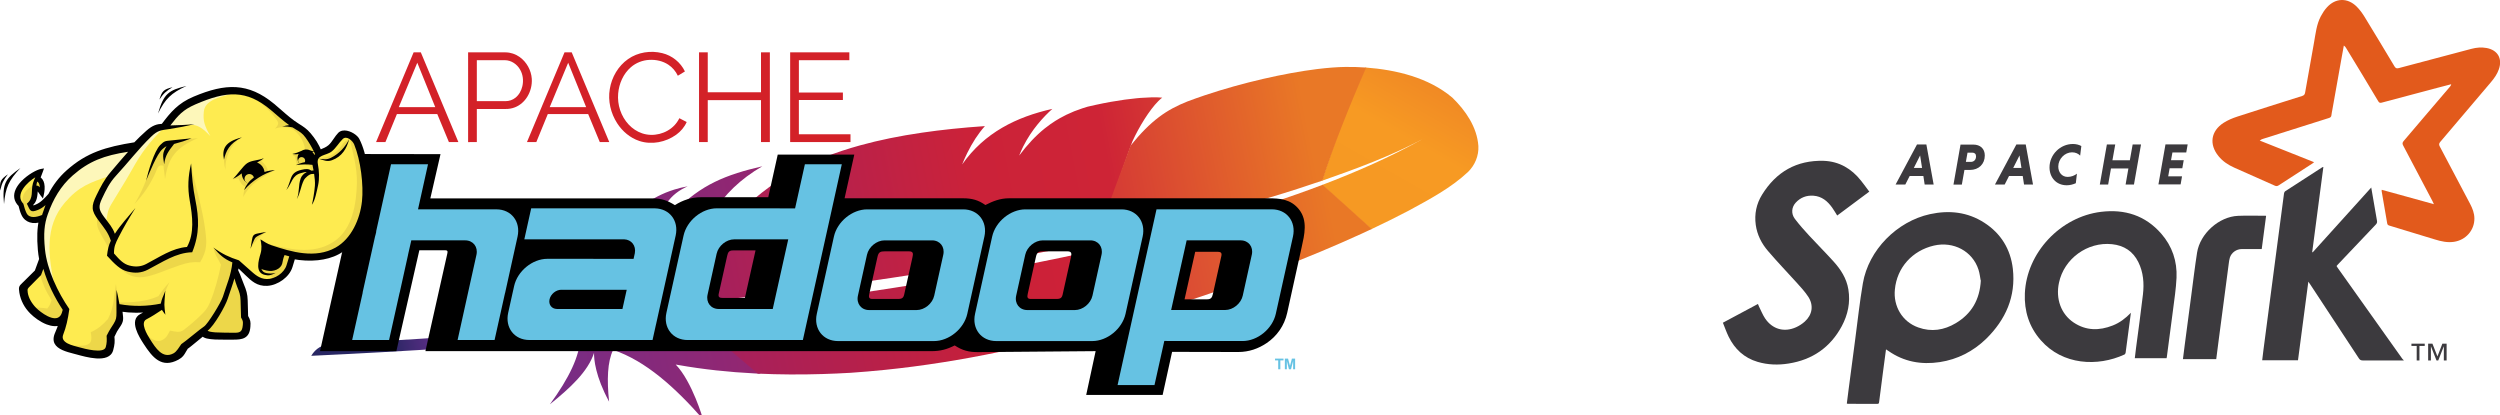 <?xml version="1.0" encoding="UTF-8" standalone="no"?>
<svg
   width="3925.325"
   height="652.167"
   version="1.1"
   id="svg69"
   sodipodi:docname="apache-spark-and-hadoop-logos.svg"
   inkscape:version="1.3 (0e150ed6c4, 2023-07-21)"
   xmlns:inkscape="http://www.inkscape.org/namespaces/inkscape"
   xmlns:sodipodi="http://sodipodi.sourceforge.net/DTD/sodipodi-0.dtd"
   xmlns:xlink="http://www.w3.org/1999/xlink"
   xmlns="http://www.w3.org/2000/svg"
   xmlns:svg="http://www.w3.org/2000/svg"
   xmlns:rdf="http://www.w3.org/1999/02/22-rdf-syntax-ns#"
   xmlns:cc="http://creativecommons.org/ns#"
   xmlns:dc="http://purl.org/dc/elements/1.1/">
  <sodipodi:namedview
     id="namedview69"
     pagecolor="#ffffff"
     bordercolor="#666666"
     borderopacity="1.0"
     inkscape:showpageshadow="2"
     inkscape:pageopacity="0.0"
     inkscape:pagecheckerboard="0"
     inkscape:deskcolor="#d1d1d1"
     inkscape:zoom="0.1724"
     inkscape:cx="806.2645"
     inkscape:cy="-606.14849"
     inkscape:window-width="2400"
     inkscape:window-height="1321"
     inkscape:window-x="1341"
     inkscape:window-y="-6"
     inkscape:window-maximized="1"
     inkscape:current-layer="svg69" />
  <title
     id="title1">Apache Spark logo</title>
  <defs
     id="defs27">
    <linearGradient
       id="e-340"
       x1="-9035.5"
       x2="-6797.2"
       y1="638.44"
       y2="638.44"
       gradientTransform="matrix(-0.216,0.044,-0.044,-0.216,-974.83,437.49)"
       gradientUnits="userSpaceOnUse">
      <stop
         stop-color="#282662"
         offset="0"
         id="stop1" />
      <stop
         stop-color="#68308f"
         offset=".095"
         id="stop2" />
      <stop
         stop-color="#a22367"
         offset=".788"
         id="stop3" />
      <stop
         stop-color="#cd2032"
         offset=".949"
         id="stop4" />
    </linearGradient>
    <linearGradient
       id="i-321"
       x1="-5167.1"
       x2="-4570.1"
       y1="697.55"
       y2="1395.6"
       gradientTransform="matrix(-0.216,0.044,-0.044,-0.216,-974.83,437.49)"
       gradientUnits="userSpaceOnUse">
      <stop
         stop-color="#f69923"
         offset="0"
         id="stop5" />
      <stop
         stop-color="#f79a23"
         offset=".312"
         id="stop6" />
      <stop
         stop-color="#e97826"
         offset=".838"
         id="stop7" />
    </linearGradient>
    <linearGradient
       id="h-133"
       x1="-9585.3"
       x2="-5326.2"
       y1="620.5"
       y2="620.5"
       gradientTransform="matrix(-0.216,0.044,-0.044,-0.216,-974.83,437.49)"
       gradientUnits="userSpaceOnUse">
      <stop
         stop-color="#9e2064"
         offset=".323"
         id="stop8" />
      <stop
         stop-color="#c92037"
         offset=".63"
         id="stop9" />
      <stop
         stop-color="#d12c3e"
         offset=".751"
         id="stop10" />
      <stop
         stop-color="#e97826"
         offset="1"
         id="stop11" />
    </linearGradient>
    <linearGradient
       id="f-652"
       x1="-9346.1"
       x2="-5087"
       y1="580.82"
       y2="580.82"
       gradientTransform="matrix(-0.216,0.044,-0.044,-0.216,-974.83,437.49)"
       gradientUnits="userSpaceOnUse">
      <stop
         stop-color="#9e2064"
         offset=".323"
         id="stop12" />
      <stop
         stop-color="#c92037"
         offset=".63"
         id="stop13" />
      <stop
         stop-color="#d12339"
         offset=".751"
         id="stop14" />
      <stop
         stop-color="#e97826"
         offset="1"
         id="stop15" />
    </linearGradient>
    <linearGradient
       id="d-164"
       x1="-9346.1"
       x2="-5087"
       y1="1021.6"
       y2="1021.6"
       gradientTransform="matrix(-0.216,0.044,-0.044,-0.216,-974.83,437.49)"
       gradientUnits="userSpaceOnUse">
      <stop
         stop-color="#9e2064"
         offset=".323"
         id="stop16" />
      <stop
         stop-color="#cb2239"
         offset=".63"
         id="stop17" />
      <stop
         stop-color="#ce2436"
         offset=".751"
         id="stop18" />
      <stop
         stop-color="#e97826"
         offset="1"
         id="stop19" />
    </linearGradient>
    <linearGradient
       id="c-654"
       x1="-9610.3"
       x2="-5351.2"
       y1="999.73"
       y2="999.73"
       gradientTransform="matrix(-0.216,0.044,-0.044,-0.216,-974.83,437.49)"
       gradientUnits="userSpaceOnUse">
      <stop
         stop-color="#9e2064"
         offset=".323"
         id="stop20" />
      <stop
         stop-color="#c92037"
         offset=".63"
         id="stop21" />
      <stop
         stop-color="#cf2739"
         offset=".751"
         id="stop22" />
      <stop
         stop-color="#e97826"
         offset="1"
         id="stop23" />
    </linearGradient>
    <linearGradient
       id="g-624"
       x1="-9071.2"
       x2="-6533.2"
       y1="1047.7"
       y2="1047.7"
       gradientTransform="matrix(-0.216,0.044,-0.044,-0.216,-974.83,437.49)"
       gradientUnits="userSpaceOnUse">
      <stop
         stop-color="#282662"
         offset="0"
         id="stop24" />
      <stop
         stop-color="#662e8d"
         offset=".095"
         id="stop25" />
      <stop
         stop-color="#a22367"
         offset=".788"
         id="stop26" />
      <stop
         stop-color="#cd2032"
         offset=".949"
         id="stop27" />
    </linearGradient>
  </defs>
  <g
     transform="matrix(1.004,0,0,1.004,-91.827,-70.881)"
     id="g69">
    <g
       transform="matrix(-1.679,0.694,0.694,1.679,2246.3,-94.633)"
       enable-background="new"
       id="g34">
      <g
         transform="rotate(-0.027,389790,7703.643)"
         id="g33">
        <path
           d="m 656.71,-7.091 c 20.267,-9.594 39.714,-20.144 58.137,-31.855 0.646,-0.424 1.3,-0.799 1.946,-1.223 -7.515,19.097 -3.838,52.585 -3.754,52.44 11.85,-34.711 26.515,-65.255 48.744,-84.672 8.483,7.593 14.923,21.83 20.214,39.882 2.619,-24.849 -1.858,-38.732 -4.051,-43.799 10.917,12.948 30.734,20.176 52.045,26.46 -23.946,-14.536 -39.792,-28.878 -46.004,-42.955 68.312,-21.018 142.29,-46.157 219.96,-74.026 -6.093,-4.591 -12.639,-5.169 -19.442,-3.171 -14.023,5.102 -106.22,38.312 -231.64,76.244 -3.563,1.078 -7.157,2.151 -10.768,3.237 -1.007,0.307 -2.026,0.597 -3.015,0.891 -13.174,3.951 -26.666,7.919 -40.462,11.92 -3.143,0.904 -6.287,1.808 -9.447,2.725 -0.066,0.022 -0.132,0.043 -0.181,0.052 l -36.612,69.915 c 0.712,-0.335 3.592,-1.704 4.339,-2.065 z"
           fill="url(#e-340)"
           id="path27"
           style="fill:url(#e-340)" />
        <path
           d="m 23.148,66.817 c 19.071,7.196 39.608,9.085 59.733,11.274 11.854,1.123 24.231,1.914 36.123,2.493 8.416,-17.287 16.412,-33.791 24.481,-51.337 -31.491,0.856 -63.553,0.202 -94.859,-3.515 30.943,3.103 62.657,1.796 93.649,0.117 -21.689,-26.163 -46.387,-51.85 -71.896,-75.809 -23.519,11.839 -46.846,28.625 -59.189,52.519 -6.3,14.546 -9.951,31.534 -4.821,46.981 2.756,7.894 9.065,14.16 16.773,17.277 z"
           fill="url(#i-321)"
           id="path28"
           style="fill:url(#i-321)" />
        <path
           d="m 294.05,14.992 c -16.961,2.507 -33.723,4.729 -50.218,6.643 -17.122,1.995 -33.955,3.639 -50.416,4.896 -0.957,0.078 -1.945,0.152 -2.919,0.244 -16.218,1.215 -32.064,2.045 -47.489,2.48 l -24.508,51.311 c 3.159,0.154 6.354,0.282 9.611,0.419 12.251,0.464 25.27,0.743 38.902,0.814 15.365,0.076 31.56,-0.134 48.36,-0.601 15.522,-0.452 31.601,-1.152 48.051,-2.128 14.003,-0.835 28.316,-1.845 42.838,-3.091 0.542,-0.045 1.068,-0.078 1.61,-0.124 13.32,-22.17 22.89,-45.722 34.335,-68.583 -16.183,2.78 -32.241,5.358 -48.157,7.721 z"
           fill="url(#h-133)"
           id="path29"
           style="fill:url(#h-133)" />
        <path
           d="m 639.56,-61.012 c -16.179,4.451 -32.604,8.865 -49.245,13.247 -15.935,4.188 -32.046,8.286 -48.306,12.331 -16.26,4.045 -32.63,7.979 -49.096,11.819 -16.744,3.91 -33.563,7.683 -50.376,11.314 -16.632,3.58 -33.29,7.014 -49.89,10.268 -5.988,1.175 -11.971,2.318 -17.936,3.449 -10.325,1.948 -20.605,3.809 -30.84,5.582 -0.552,0.107 -1.099,0.183 -1.663,0.273 l -34.33,68.583 c 1.085,-0.091 2.156,-0.2 3.241,-0.291 15.39,-1.37 31.015,-2.941 46.779,-4.806 15.922,-1.874 31.965,-4.029 48.062,-6.443 13.582,-2.032 27.162,-4.253 40.724,-6.682 2.753,-0.505 5.458,-1.001 8.18,-1.511 16.983,-3.181 33.094,-6.649 48.365,-10.29 17.296,-4.127 33.51,-8.494 48.609,-12.995 9.938,-2.951 19.414,-5.971 28.431,-8.98 7.64,-2.647 15.232,-5.395 22.71,-8.223 17.654,-6.642 34.84,-13.842 51.5,-21.64 11.64,-22.613 23.669,-45.588 34.514,-68.935 -12.622,3.624 -25.468,7.277 -38.5,10.904 -3.615,1.007 -7.279,2.023 -10.926,3.025 z"
           fill="url(#f-652)"
           id="path30"
           style="fill:url(#f-652)" />
        <path
           d="m 343.66,-0.501 c 2.219,-0.411 4.456,-0.835 6.724,-1.254 6.76,-1.281 13.634,-2.591 20.659,-3.959 7.594,-1.488 15.325,-3.049 23.223,-4.681 3.98,-0.811 7.965,-1.653 12.029,-2.499 12.131,-2.547 24.602,-5.264 37.426,-8.133 15.759,-3.536 32.058,-7.307 48.887,-11.362 16.043,-3.856 32.564,-7.957 49.579,-12.315 16.146,-4.125 32.739,-8.498 49.773,-13.089 15.198,-4.108 30.724,-8.403 46.643,-12.908 0.773,-0.216 1.545,-0.432 2.304,-0.666 15.804,-4.475 31.971,-9.164 48.483,-14.053 0.38,-0.117 0.759,-0.234 1.121,-0.338 l -19.143,-20.676 c 0.239,0.508 0.528,1.008 0.767,1.516 -23.296,-24.428 -69.92,-45.278 -111.88,-49.997 -19.338,-2.178 -39.994,-1.843 -62.413,0.925 -16.69,2.059 -34.353,5.47 -53.191,10.219 -16.464,4.141 -33.814,9.268 -52.184,15.425 7.838,3.763 15.478,9.073 22.931,15.646 1.294,1.153 2.614,2.342 3.912,3.574 1.298,1.232 2.591,2.496 3.862,3.803 -0.012,-0.018 -0.044,-0.022 -0.057,-0.04 -28.247,-17.932 -58.622,-19.938 -89.973,-14.526 9.392,3.269 23.242,9.627 35.603,20.379 1.689,1.464 3.316,3.029 4.92,4.638 0.412,0.408 0.811,0.798 1.192,1.201 -0.012,-0.018 -0.031,-0.004 -0.044,-0.022 0,0 -0.012,-0.018 -0.031,-0.004 -10.105,-6.006 -19.623,-10.334 -29.164,-13.137 -2.037,-0.602 -4.084,-1.142 -6.144,-1.59 -3.126,-0.7 -6.261,-1.229 -9.432,-1.621 -2.026,-0.254 -4.061,-0.446 -6.124,-0.563 -4.825,-0.291 -9.762,-0.252 -14.877,0.138 -1.561,0.115 -3.127,0.26 -4.727,0.432 -2.228,0.362 -4.394,0.734 -6.529,1.11 -9.645,1.719 -18.003,3.581 -25.18,5.446 -3.589,0.932 -6.86,1.849 -9.849,2.775 -1.188,0.359 -2.345,0.723 -3.453,1.079 -3.312,1.084 -6.204,2.103 -8.696,3.073 -3.728,1.447 -6.569,2.758 -8.568,3.801 1.303,0.351 2.697,0.826 4.166,1.438 10.15,4.217 23.989,14.314 33.689,23.363 0,0 2.174,2.255 3.078,3.245 0.179,0.197 58.18,65.146 58.18,65.146 0.34,-0.06 2.139,-0.883 2.509,-0.939 z"
           fill="url(#d-164)"
           id="path31"
           style="fill:url(#d-164)" />
        <path
           d="m 141.76,25.871 c 14.308,-0.869 30.359,-2.124 48.242,-3.943 0.926,-0.083 1.888,-0.192 2.831,-0.288 15.471,-1.594 32.288,-3.555 50.488,-6.02 15.721,-2.108 32.439,-4.572 50.245,-7.458 15.511,-2.502 31.888,-5.316 49.043,-8.488 l -59.49,-64.569 c -24.736,-13.567 -40.821,-16.794 -59.841,-16.547 -5.176,0.161 -10.523,0.422 -15.982,0.793 -16.711,1.142 -34.469,3.279 -51.604,6.106 -16.54,2.743 -32.435,6.133 -46.23,9.913 -8.771,2.416 -16.684,4.99 -23.332,7.642 -5.862,2.343 -11.266,4.786 -16.287,7.302 25.101,24.05 54.589,54.423 71.931,75.557 z"
           fill="url(#c-654)"
           id="path32"
           style="fill:url(#c-654)" />
        <path
           d="m 697.74,-87.882 c 12.856,-3.825 25.903,-7.764 39.192,-11.856 0.199,-0.065 0.38,-0.117 0.578,-0.182 1.881,-0.571 3.748,-1.161 5.629,-1.732 8.95,-2.767 16.955,-5.328 35.178,-11.129 -2.342,-10.966 2.619,-24.849 9.169,-39.363 -11.075,9.226 -18.387,22.082 -20.063,37.399 -28.142,-41.768 -64.174,-69.017 -107.07,-65.115 -3.832,0.345 -7.683,0.923 -11.624,1.787 16.438,0.487 28.367,7.363 41.449,27.265 0.044,0.022 0.101,0.062 0.145,0.085 -0.044,-0.022 -0.101,-0.062 -0.145,-0.085 -33.43,-18.78 -55.964,-23.938 -85.227,-21.557 -6.936,0.561 -14.25,1.539 -22.182,2.866 43.476,5.873 71.791,29.037 88.586,63.086 l 0.776,1.494 18.367,19.182 c 2.419,-0.696 4.825,-1.41 7.249,-2.137 z"
           fill="url(#g-624)"
           id="path33"
           style="fill:url(#g-624)" />
      </g>
    </g>
    <g
       transform="matrix(0.498,0,0,0.498,668.92,138.69)"
       id="g38">
      <g
         fill="#d32128"
         id="g37">
        <path
           d="m 812.83,48.79 c 30.73,-21.6 71.06,-27.71 107.26,-18.64 30.7,7.38 57.69,28.89 71.21,57.49 -7.41,4.48 -14.81,9 -22.23,13.47 C 962.45,87.26 952.3,74.99 939.44,66.53 922.07,54.9 900.67,50.22 879.96,51.28 c -21.37,0.92 -42.39,9.09 -58.51,23.19 -23.82,20.65 -37.15,51.58 -39.79,82.64 -3.11,35.1 8.84,71.46 32.99,97.24 11.63,12.43 26.18,22.28 42.39,27.66 34.95,11.81 76.24,1.41 101.54,-25.41 6.16,-6.55 11.26,-14.06 15.26,-22.1 7.68,3.97 15.39,7.9 23.05,11.93 -7,15.92 -18.7,29.52 -32.72,39.7 -32.89,23.82 -77.33,32.71 -116.22,19.75 -28.75,-9.56 -52.99,-30.22 -69.32,-55.49 -20.39,-31.43 -29.6,-70.42 -23.28,-107.53 6.07,-37.14 26.38,-72.41 57.48,-94.07 z"
           id="path34" />
        <path
           d="m 310.43,309.51 c -0.02,-93.94 -0.04,-187.88 0.01,-281.82 39.18,0.03 78.37,-0.02 117.55,0.03 15.94,0.1 31.7,5.46 44.59,14.78 21.8,15.69 35.98,41.42 37.84,68.19 1.19,19.69 -3.79,39.74 -14.19,56.52 -8.98,14.56 -22.36,26.61 -38.35,32.93 -9.46,3.81 -19.69,5.53 -29.87,5.37 -30.06,-0.01 -60.12,-0.01 -90.18,0 -0.01,34.66 -0.01,69.32 0,103.98 -9.14,0.03 -18.27,0 -27.4,0.02 M 337.83,52.3 c -0.02,42.87 -0.01,85.73 0,128.59 30.04,0.02 60.08,0 90.12,0.01 11.22,0.08 22.44,-3.73 31.2,-10.78 11.22,-8.96 18.48,-22.21 21.65,-36.09 4.05,-17.34 2.09,-36.31 -6.91,-51.83 C 464.36,65.07 445.98,52.37 426.02,52.32 396.63,52.27 367.23,52.31 337.83,52.3 Z"
           id="path35" />
        <path
           id="path8"
           d="m 613.17,27.71 c 7.54,-0.02 15.09,-0.01 22.64,0 39.33,93.92 78.65,187.85 117.96,281.79 -9.93,0 -19.85,0.01 -29.77,0 -12.19,-29.36 -24.36,-58.73 -36.54,-88.09 -42.25,-0.01 -84.49,-0.02 -126.74,0 -12.01,29.36 -24.1,58.69 -36.08,88.06 -9.81,0.07 -19.62,0.02 -29.42,0.03 39.3,-93.94 78.64,-187.86 117.95,-281.79 M 566.73,199.6 c 38.12,0.01 76.24,0 114.35,0 -18.75,-46.47 -37.6,-92.89 -56.38,-139.35 -19.34,46.44 -38.71,92.87 -57.97,139.35 z"
           fill="#d32128" />
        <path
           d="m 1035.6,27.71 c 9.13,-0.02 18.27,-0.01 27.4,0 0.02,41.79 0,83.59 0.01,125.39 55.74,0 111.47,0.01 167.2,-0.01 0.01,-41.79 0,-83.59 0.01,-125.38 9.27,-0.02 18.54,-0.01 27.81,0 0.01,93.93 0.01,187.85 0,281.78 -9.28,0.01 -18.55,0.03 -27.83,-0.01 0.03,-43.92 0.02,-87.85 0.01,-131.77 -55.73,-0.02 -111.46,-0.01 -167.2,-0.01 -0.04,43.94 0.06,87.87 -0.05,131.81 -9.12,-0.03 -18.25,0.02 -27.36,-0.03 0.01,-93.92 -0.01,-187.85 0,-281.77 z"
           id="path36" />
        <path
           d="m 1321.8,27.71 c 61.95,-0.03 123.9,0 185.85,-0.02 0.04,8.21 0.04,16.41 0,24.62 -52.82,-0.02 -105.64,0 -158.46,-0.01 -0.03,33.86 0,67.73 -0.02,101.59 46.08,0.02 92.16,0 138.24,0.01 v 23.39 c -46.08,0.02 -92.15,0.01 -138.23,0.01 -0.02,35.86 0,71.73 -0.01,107.59 54.03,0.02 108.06,0 162.09,0.02 0.01,8.19 -0.01,16.38 0.01,24.57 -63.16,0.04 -126.32,0.03 -189.48,0 0.01,-93.92 -0.01,-187.85 0.01,-281.77 z"
           id="path37" />
      </g>
      <use
         transform="translate(-473.85)"
         width="100%"
         height="100%"
         xlink:href="#path8"
         id="use37" />
    </g>
    <g
       transform="matrix(0.124,0,0,0.124,2082.9,628.62)"
       fill="#66c2e3"
       id="g39">
      <path
         d="m 20.71,22.61 c 35.53,-0.01 71.05,-0.01 106.58,0 0.01,7.59 0,15.19 0,22.78 -13.24,0.02 -26.47,-0.01 -39.71,0.02 0.01,37.13 0,74.25 0.01,111.38 -9.04,0.01 -18.08,0.01 -27.12,0 0.01,-37.13 0,-74.25 0,-111.38 -13.25,-0.03 -26.5,0 -39.76,-0.02 -0.01,-7.59 -0.01,-15.19 0,-22.78 z"
         id="path38" />
      <path
         d="m 144.35,156.79 c 0.01,-44.73 -0.01,-89.46 0.02,-134.19 13.52,0.01 27.04,-0.01 40.56,0.01 8.11,30.49 16.23,60.99 24.34,91.49 8.06,-30.48 16.05,-60.99 24.07,-91.48 13.53,-0.04 27.07,-0.01 40.6,-0.02 0,44.74 0,89.47 -0.01,134.2 -8.37,-0.01 -16.73,0 -25.1,0 -0.04,-35.18 0.04,-70.36 -0.04,-105.53 -8.87,35.18 -17.77,70.35 -26.64,105.53 -8.68,0.01 -17.36,-0.01 -26.04,0.01 -8.86,-35.16 -17.66,-70.32 -26.52,-105.47 -0.02,35.15 0.01,70.31 -0.01,105.46 -8.41,-0.01 -16.82,0.01 -25.23,-0.01 z"
         id="path39" />
    </g>
    <g
       transform="matrix(3.961,0,0,-3.961,-58.815,880.12)"
       id="g68">
      <path
         d="m 466.79,48.447 h 30.178 c 1.246,5.668 2.491,11.336 3.737,17.004 8.613,0 17.504,-0.056 26.117,-0.056 4.206,0 7.929,1.306 11.237,3.541 3.992,2.698 6.973,6.832 8.093,11.932 1.893,8.627 3.799,17.252 5.703,25.877 1.086,4.924 2.499,10.484 -1.032,14.931 -3.247,4.092 -7.558,4.41 -12.289,4.41 -34.072,-0.037 -68.146,8e-4 -102.22,8e-4 -3.439,0 -6.321,-1.112 -9.327,-2.663 -2.82,1.994 -5.365,2.663 -8.823,2.663 h -46.768 c 1.277,5.746 2.554,11.492 3.83,17.238 h -30.225 c -1.246,-5.606 -2.491,-11.212 -3.737,-16.817 h -26.582 c -3.671,0 -7.198,-1.152 -10.277,-3.13 -2.985,1.857 -5.287,2.663 -8.822,2.663 h -87.739 c 1.339,5.823 2.679,11.648 4.018,17.472 -10.059,0.015 -20.119,0.031 -30.178,0.046 -5.799,-25.939 -11.599,-51.878 -17.398,-77.817 10.05,-0.003 20.1,-0.006 30.149,-0.009 3.023,13.275 6.046,26.55 9.069,39.825 h 10.202 c 1.214,0 0.975,-0.692 0.772,-1.605 -2.859,-12.74 -5.719,-25.48 -8.578,-38.22 66.626,0 133.25,-3e-4 199.88,-3e-4 3.391,0 6.045,0.701 9.098,2.258 3.008,-2.01 5.667,-2.678 9.343,-2.646 l 46.294,0.388 c -1.242,-5.763 -2.483,-11.525 -3.725,-17.288 z m -130.55,57.058 h -8.897 c -1.561,0 -1.981,-0.712 -2.292,-2.111 -1.114,-4.996 -2.228,-9.993 -3.341,-14.988 -0.318,-1.436 0.409,-1.671 1.666,-1.671 h 8.659 c 1.402,6.257 2.804,12.513 4.205,18.77 z m 51.037,-0.362 h 9.504 c 1.829,0 1.729,-0.959 1.4,-2.44 -1.089,-4.894 -2.177,-9.788 -3.265,-14.682 -0.38,-1.709 -1.444,-1.68 -2.913,-1.68 h -9.671 c -1.421,0 -1.433,0.84 -1.181,1.988 1.084,4.893 2.17,9.786 3.252,14.679 0.401,1.813 1.115,2.135 2.874,2.135 z m 62.559,0 h 9.503 c 1.829,0 1.729,-0.959 1.399,-2.44 -1.088,-4.894 -2.177,-9.788 -3.265,-14.682 -0.38,-1.709 -1.444,-1.68 -2.913,-1.68 h -9.671 c -1.421,0 -1.433,0.84 -1.181,1.988 1.084,4.893 2.17,9.786 3.252,14.679 0.401,1.813 1.115,2.135 2.874,2.135 z m 55.789,-18.943 h 8.897 c 1.561,0 1.982,0.712 2.292,2.111 1.114,4.996 2.228,9.993 3.341,14.988 0.318,1.436 -0.409,1.671 -1.666,1.671 h -8.659 c -1.402,-6.257 -2.804,-12.513 -4.205,-18.77"
         fill-rule="evenodd"
         id="path40" />
      <g
         fill="#66c2e3"
         fill-rule="evenodd"
         id="g43">
        <path
           id="path124"
           d="m 380.32,121.71 h 37.906 c 5.916,0 9.683,-4.84 8.372,-10.755 l -6.753,-30.486 c -1.31,-5.915 -7.222,-10.755 -13.137,-10.755 h -37.905 c -5.915,0 -9.683,4.839 -8.372,10.755 l 6.753,30.486 c 1.311,5.916 7.222,10.755 13.137,10.755 z m 6.871,-12.239 h 18.741 c 3.131,0 5.125,-2.561 4.431,-5.691 l -3.575,-16.136 c -0.693,-3.129 -3.822,-5.69 -6.952,-5.69 h -18.742 c -3.13,0 -5.124,2.561 -4.431,5.69 l 3.575,16.136 c 0.693,3.13 3.821,5.691 6.952,5.691" />
        <path
           id="path130"
           transform="matrix(0.8,0,0,-0.8,0,213)"
           d="m 444.66,91.844 -4.844,21.781 -38.625,-0.031 c -7.391,-0.004 -14.769,6.045 -16.406,13.438 l -8.469,38.125 c -1.638,7.392 3.074,13.438 10.469,13.438 h 56.875 l 14.406,-64.969 4.812,-21.781 h -18.219 z m -34.875,37.062 h 26.656 l -7.656,34.375 h -26.625 c -3.914,0 -6.398,-3.184 -5.531,-7.094 l 4.469,-20.188 c 0.866,-3.91 4.776,-7.094 8.688,-7.094 z" />
        <path
           transform="matrix(0.8,0,0,-0.8,0,213)"
           d="m 240.41,91.844 -7.375,33.25 h 0.094 l -0.312,1.312 c -0.117,0.38 -0.226,0.768 -0.312,1.156 l -6.125,27.594 h 0.062 l -5.219,23.438 h 18.219 l 5.219,-23.438 h 0.031 l 4.125,-18.625 c 0.007,-0.03 -0.006,-0.064 0,-0.094 l 1.594,-7.031 h 26.594 c 3.912,0 6.428,3.212 5.562,7.125 l -4.188,18.875 -5.125,23.188 h 18.25 l 5.156,-23.188 h 0.031 l 6.156,-27.844 c 1.637,-7.394 -3.075,-13.469 -10.469,-13.469 h -38.656 l 4.938,-22.25 h -18.25 z"
           id="path41" />
        <path
           d="m 295.58,70.129 h -48.626 c -5.915,0 -9.683,4.841 -8.373,10.755 l 1.959,8.846 h 0.009 l 0.377,1.701 c 1.309,5.914 7.224,10.757 13.137,10.755 l 34.024,-0.015 0.502,2.259 c 0.534,2.948 -1.324,5.337 -4.247,5.457 h -39.386 l 2.711,12.234 48.878,-0.014 c 5.793,-0.114 9.456,-4.907 8.162,-10.751 l -0.92,-4.152 h 0.008 l -1.117,-5.038 h 0.011 l -5.736,-25.88 h -0.011 l -1.364,-6.155 z m -37.798,12.24 h 25.905 l 1.684,7.578 h -25.461 c -0.122,0.013 -0.249,0.02 -0.377,0.02 -2.086,0 -4.168,-1.706 -4.628,-3.791 -0.455,-2.061 0.838,-3.751 2.881,-3.791 -0.001,-0.005 -0.002,-0.011 -0.004,-0.015"
           id="path42" />
        <use
           transform="translate(62.48)"
           width="100%"
           height="100%"
           xlink:href="#path124"
           id="use42" />
        <use
           transform="rotate(180,424.74,95.927)"
           width="100%"
           height="100%"
           xlink:href="#path130"
           id="use43" />
      </g>
      <path
         d="m 54.831,101.79 c -0.24,-0.654 -0.481,-1.31 -0.722,-1.964 l -1.382,0.507 c 0.24,0.654 0.482,1.31 0.722,1.964 z m -0.722,-1.964 c -0.358,-0.973 -0.716,-1.948 -1.073,-2.921 l -1.382,0.507 c 0.357,0.973 0.716,1.948 1.073,2.921 z m -1.073,-2.921 -0.173,-0.268 -0.518,0.521 z m -0.173,-0.268 c -0.785,-0.777 -1.57,-1.555 -2.355,-2.332 l -1.036,1.042 c 0.785,0.777 1.57,1.555 2.355,2.332 z m -2.355,-2.332 C 49.812,93.616 49.115,92.925 48.419,92.236 l -1.036,1.042 c 0.696,0.689 1.393,1.379 2.089,2.069 z M 48.419,92.236 c -0.318,-0.315 -0.426,-0.419 -0.522,-0.511 l -1.019,1.065 c 0.213,0.205 0.447,0.431 0.505,0.488 z M 47.897,91.725 c -0.943,-0.908 -1.129,-1.088 -0.858,-2.709 l -1.451,-0.242 c -0.4,2.389 -0.121,2.659 1.29,4.017 z m -0.858,-2.709 c 0.219,-1.306 0.653,-2.638 1.335,-3.935 l -1.307,-0.685 c -0.752,1.431 -1.233,2.914 -1.479,4.378 z m 1.335,-3.935 c 0.633,-1.204 1.475,-2.371 2.55,-3.449 l -1.042,-1.036 c -1.193,1.196 -2.122,2.481 -2.815,3.8 z m 2.55,-3.449 c 1.375,-1.379 3.62,-3.087 5.957,-3.975 l -0.518,-1.377 c -2.554,0.97 -4.992,2.823 -6.481,4.315 z m 5.957,-3.975 c 1.625,-0.618 3.282,-0.83 4.666,-0.218 l 0.593,-1.348 c -1.786,-0.79 -3.822,-0.554 -5.777,0.189 z m 4.666,-0.218 1.422,0.629 -0.414,-1.499 -0.711,0.196 z m 1.008,-0.87 c -0.185,-0.669 -0.401,-1.354 -0.65,-2.042 l -1.388,0.501 c 0.236,0.653 0.441,1.301 0.615,1.933 z M 61.905,74.528 C 61.672,73.886 61.41,73.236 61.114,72.588 l -1.342,0.611 c 0.274,0.601 0.522,1.216 0.744,1.83 z M 61.114,72.588 c -1.245,-2.73 0.06,-4.168 2.083,-5.091 l -0.611,-1.342 c -2.768,1.262 -4.546,3.245 -2.814,7.043 z m 2.083,-5.091 c 1.293,-0.589 2.857,-0.997 4.31,-1.375 l -0.368,-1.422 c -1.527,0.398 -3.171,0.826 -4.553,1.456 z m 4.31,-1.375 c 0.384,-0.1 0.756,-0.197 1.024,-0.269 l -0.374,-1.422 c -0.394,0.107 -0.706,0.188 -1.018,0.269 z m 1.024,-0.269 c 1.753,-0.474 4.783,-1.343 7.508,-1.516 l -0.092,-1.474 c -2.854,0.181 -5.98,1.078 -7.789,1.567 z m 7.508,-1.516 c 2.462,-0.156 4.657,0.259 5.165,2.144 l 1.423,-0.374 C 81.872,63.309 79.062,62.666 75.946,62.863 Z m 5.165,2.144 c 0.269,0.999 0.425,1.77 0.49,2.535 l 1.474,-0.121 C 83.096,68.064 82.924,67.215 82.626,66.107 Z m 0.49,2.535 c 0.065,0.768 0.038,1.515 -0.056,2.461 l 1.463,0.138 c 0.107,-1.065 0.138,-1.892 0.068,-2.72 z m -0.056,2.461 0.058,0.368 0.674,-0.299 z m 0.058,0.368 c 0.992,2.214 1.4,2.811 2.122,3.868 L 85.031,74.884 C 84.364,73.907 83.986,73.354 83.042,71.246 Z m 2.122,3.868 c 0.074,0.108 0.137,0.2 0.322,0.475 L 85.359,75.366 C 85.312,75.296 85.159,75.071 85.031,74.884 Z m 0.322,0.475 c 0.563,0.835 0.822,1.392 0.904,1.969 l 1.457,-0.202 C 86.381,77.131 86.055,76.398 85.359,75.366 Z m 0.904,1.969 c 0.086,0.606 -6e-4,1.328 -0.132,2.433 l 1.463,0.167 c 0.144,-1.213 0.24,-2.006 0.126,-2.802 z m -0.132,2.433 c -0.036,0.302 -0.066,0.541 -0.086,0.697 l 1.457,0.184 c 0.044,-0.331 0.075,-0.565 0.092,-0.713 z m -0.086,0.697 c -0.016,0.125 -0.053,0.376 -0.104,0.727 l 1.457,0.213 c 0.023,-0.157 0.057,-0.401 0.104,-0.755 z m -0.104,0.727 -0.144,0.983 0.982,-0.148 -0.109,-0.729 z m 0.838,0.835 c 2.085,-0.314 4.131,-0.469 6.166,-0.482 l -0.006,-1.474 c -2.104,0.014 -4.221,0.174 -6.379,0.499 z m 6.166,-0.482 c 2.042,-0.013 4.072,0.116 6.12,0.37 l 0.173,-1.463 C 95.907,81.013 93.817,80.88 91.719,80.893 Z m 6.12,0.37 0.455,-1.371 -0.368,0.639 z m 0.455,-1.371 C 97.109,80.673 95.922,80.063 94.407,79.284 l -0.673,1.313 c 1.495,0.768 2.667,1.371 3.829,2.047 z M 94.407,79.284 C 94.296,79.228 94.183,79.169 94.069,79.111 l -0.674,1.313 c 0.114,0.059 0.228,0.117 0.338,0.174 z m -0.338,-0.174 c -1.557,-0.8 -1.571,-2.481 -1.021,-4.242 l -1.405,-0.438 c -0.753,2.412 -0.653,4.755 1.753,5.992 z m -1.021,-4.242 c 0.624,-1.998 1.949,-4.1 2.78,-5.382 l -1.232,-0.8 c -0.876,1.35 -2.274,3.57 -2.953,5.745 z m 2.78,-5.382 c 1.741,-2.683 3.383,-4.942 5.268,-6.097 l -0.766,-1.255 c -2.132,1.306 -3.891,3.711 -5.734,6.552 z m 5.268,-6.097 c 1.781,-1.092 3.864,-1.193 6.623,0.3 l 0.697,-1.302 c -3.297,-1.784 -5.85,-1.624 -8.086,-0.253 z m 6.623,0.3 c 1.304,0.706 1.741,1.472 2.331,2.504 l 1.284,-0.726 c -0.712,-1.247 -1.241,-2.172 -2.918,-3.08 z m 2.331,2.504 c 0.234,0.411 0.492,0.861 0.869,1.424 L 112.138,66.8 c -0.302,-0.45 -0.565,-0.911 -0.805,-1.332 z m 0.869,1.424 0.256,0.239 0.354,-0.648 z m 0.256,0.239 c 0.43,0.236 2.269,1.755 4.056,3.232 l 0.939,-1.134 c -1.849,-1.528 -3.751,-3.099 -4.287,-3.393 z m 4.056,3.232 c 0.92,0.76 1.828,1.511 2.3,1.891 l 0.927,-1.151 c -0.862,-0.697 -1.572,-1.283 -2.288,-1.874 z m 2.3,1.891 0.565,0.456 0.466,-0.56 -0.567,-0.472 z m 1.031,-0.103 c 0.294,-0.353 0.759,-0.571 1.391,-0.722 l -0.34,-1.434 c -0.942,0.225 -1.665,0.587 -2.186,1.211 z m 1.391,-0.722 c 0.725,-0.173 1.678,-0.259 2.833,-0.342 l -0.104,-1.474 c -1.21,0.087 -2.22,0.179 -3.069,0.382 z m 2.833,-0.342 c 0.905,-0.066 3.798,-0.064 5.666,-0.064 v -1.474 c -1.908,-9e-4 -4.863,-0.002 -5.769,0.064 z m 5.666,-0.064 c 0.592,3e-4 1.085,3e-4 1.379,-0.001 l -0.006,-1.474 c -0.294,0.002 -0.784,0.001 -1.373,0.001 v 1.474 z m 1.379,-0.001 c 1.74,-0.011 3.12,0.067 4.032,0.583 l 0.726,-1.284 c -1.202,-0.681 -2.793,-0.785 -4.763,-0.773 l 0.006,1.474 z m 4.032,0.583 c 0.833,0.472 1.333,1.401 1.457,3.139 l 1.474,-0.104 c -0.165,-2.306 -0.924,-3.593 -2.206,-4.319 z m 1.457,3.139 c 0.064,0.893 0.079,1.425 -0.022,1.881 l 1.44,0.317 c 0.142,-0.646 0.129,-1.277 0.056,-2.302 z m -0.022,1.881 c -0.1,0.457 -0.337,0.931 -0.775,1.709 l 1.29,0.72 c 0.505,-0.897 0.783,-1.467 0.924,-2.112 z m -0.775,1.709 -0.092,0.343 0.737,0.017 z m -0.092,0.343 c -0.028,1.058 -0.057,2.116 -0.085,3.174 l 1.474,0.035 c 0.028,-1.058 0.057,-2.116 0.085,-3.174 z m -0.085,3.174 c -0.028,1.058 -0.057,2.116 -0.085,3.173 l 1.474,0.035 c 0.028,-1.057 0.057,-2.116 0.085,-3.173 z m -0.085,3.173 c -0.031,1.136 -0.153,2.047 -0.378,2.933 l 1.428,0.357 c 0.253,-0.996 0.39,-2.009 0.424,-3.256 z m -0.378,2.933 c -0.227,0.893 -0.564,1.786 -1.019,2.87 l 1.359,0.57 c 0.479,-1.141 0.837,-2.093 1.089,-3.083 z m -1.019,2.87 c -0.323,0.767 -0.599,1.512 -0.87,2.243 l 1.382,0.507 c 0.258,-0.696 0.521,-1.407 0.846,-2.179 z m 0.512,2.752 V 94.302 l -0.691,-0.253 z m -1.382,-0.512 c -0.421,1.136 -0.83,2.238 -1.43,3.423 l 1.319,0.662 c 0.63,-1.243 1.055,-2.39 1.493,-3.572 z m -1.43,3.423 -0.066,0.458 0.726,-0.127 z m -0.066,0.458 c 0.073,0.411 0.134,0.792 0.18,1.138 l 1.457,-0.184 c -0.06,-0.45 -0.122,-0.85 -0.185,-1.207 z m 0.18,1.138 c 0.042,0.314 0.084,0.707 0.127,1.186 l 1.474,-0.121 c -0.031,-0.349 -0.08,-0.768 -0.144,-1.25 z m 0.127,1.186 0.137,1.541 1.109,-1.069 -0.51,-0.533 z m 1.247,0.472 c 0.722,-0.695 1.444,-1.391 2.166,-2.087 l -1.019,-1.065 c -0.722,0.695 -1.444,1.391 -2.166,2.087 z m 2.166,-2.087 1.619,-1.56 -1.019,-1.065 -1.619,1.56 z m 1.619,-1.56 c 1.169,-1.126 2.236,-2.149 3.421,-2.848 l -0.748,-1.273 c -1.327,0.783 -2.456,1.865 -3.692,3.055 z m 3.421,-2.848 c 1.139,-0.672 2.425,-1.062 4.094,-0.983 l 0.069,-1.474 c -1.997,-0.094 -3.54,0.375 -4.912,1.185 z m 4.094,-0.983 c 1.802,0.085 3.748,0.858 5.365,2.051 l 0.875,-1.186 c -1.843,-1.359 -4.08,-2.241 -6.172,-2.34 z m 5.365,2.051 c 1.544,1.139 2.775,2.65 3.275,4.294 L 153.401,98.91 c -0.597,-1.963 -2.028,-3.738 -3.81,-5.053 z m 3.275,4.294 c 0.172,0.568 0.345,1.136 0.517,1.703 l 1.411,-0.426 c -0.172,-0.567 -0.345,-1.135 -0.517,-1.703 z m 0.517,1.703 c 0.2,0.66 0.401,1.322 0.602,1.982 l 1.411,-0.426 c -0.2,-0.66 -0.402,-1.321 -0.602,-1.982 z m 0.602,1.982 0.192,0.632 0.649,-0.123 -0.135,-0.723 z m 0.841,0.509 c 2.985,-0.564 6.235,-0.761 9.358,-0.434 l 0.144,-1.463 c -3.266,-0.342 -6.659,-0.137 -9.773,0.451 z m 9.358,-0.434 c 2.744,0.288 5.391,0.984 7.666,2.198 l 0.691,-1.302 c -2.444,-1.304 -5.279,-2.051 -8.213,-2.359 z m 7.666,2.198 c 3.332,1.778 5.835,4.405 7.637,7.527 l 1.278,-0.731 c -1.936,-3.354 -4.631,-6.179 -8.224,-8.097 z m 7.637,7.527 v 0.003 l 0.639,-0.368 -0.639,0.366 z m 0,0.003 c 2.059,3.567 3.212,7.775 3.652,12.11 l 1.463,-0.138 c -0.46,-4.545 -1.672,-8.96 -3.836,-12.709 z m 3.652,12.11 c 0.358,3.533 0.16,8.351 -0.58,13.011 l 1.451,0.23 c 0.758,-4.779 0.96,-9.734 0.591,-13.379 z m -0.58,13.011 c -0.652,4.11 -1.725,8.085 -3.206,10.919 l 1.307,0.68 c 1.554,-2.974 2.674,-7.109 3.35,-11.369 z m -3.206,10.919 c -0.116,0.222 -0.309,0.465 -0.556,0.709 l 1.031,1.054 c 0.355,-0.351 0.643,-0.72 0.833,-1.083 z m -0.556,0.709 c -0.632,0.623 -1.571,1.214 -2.543,1.548 l 0.478,1.393 c 1.181,-0.406 2.324,-1.126 3.096,-1.888 z m -2.543,1.548 c -0.902,0.31 -1.811,0.396 -2.46,0.057 l -0.68,1.307 c 1.047,0.547 2.367,0.46 3.618,0.029 z m -2.46,0.057 c -0.136,-0.071 -0.263,-0.163 -0.376,-0.278 l -1.054,1.031 c 0.226,0.229 0.478,0.413 0.75,0.554 z m -0.376,-0.278 c -0.603,-0.611 -1.132,-1.383 -1.662,-2.158 l -1.215,0.829 c 0.573,0.837 1.144,1.671 1.823,2.359 z m -1.662,-2.158 c -0.697,-1.018 -1.398,-2.042 -2.305,-2.816 l -0.956,1.123 c 0.767,0.655 1.408,1.591 2.046,2.523 z m -2.305,-2.816 c -1.11,-0.949 -2.397,-1.465 -3.592,-1.944 l -0.547,1.37 c 1.087,0.436 2.257,0.905 3.183,1.697 z m -3.592,-1.944 c -0.208,-0.083 -0.413,-0.166 -0.543,-0.219 l -0.558,1.365 c 0.229,0.094 0.392,0.16 0.554,0.225 z m -0.543,-0.219 -0.704,-0.29 -0.267,0.719 0.691,0.253 z m -0.97,0.429 c -0.476,1.287 -1.061,2.436 -1.738,3.517 l 1.25,0.783 c 0.724,-1.156 1.353,-2.394 1.871,-3.793 z m -1.738,3.517 c -0.684,1.092 -1.46,2.11 -2.311,3.124 l 1.129,0.945 c 0.899,-1.071 1.715,-2.142 2.432,-3.286 z m -2.311,3.124 c -0.658,0.783 -1.296,1.37 -1.986,1.895 l 0.892,1.169 c 0.773,-0.589 1.488,-1.246 2.222,-2.12 z m -1.986,1.895 c -0.688,0.524 -1.47,1.015 -2.382,1.586 l 0.783,1.25 c 0.924,-0.578 1.716,-1.076 2.491,-1.667 z m -2.382,1.586 c -2.57,1.609 -4.724,3.499 -6.921,5.427 l 0.967,1.111 c 2.151,-1.887 4.26,-3.737 6.737,-5.288 z m -6.921,5.427 c -0.925,0.811 -1.859,1.63 -2.902,2.49 l 0.939,1.14 c 0.966,-0.796 1.953,-1.662 2.93,-2.519 z m -2.902,2.49 c -4.868,4.013 -9.376,5.958 -14.164,6.26 l 0.092,1.474 c 5.11,-0.322 9.888,-2.37 15.011,-6.594 z m -14.164,6.26 c -4.824,0.304 -9.979,-1.047 -16.099,-3.623 l -0.57,1.359 c 6.327,2.663 11.687,4.058 16.762,3.739 z m -16.099,-3.623 c -2.884,-1.214 -5.019,-2.642 -6.871,-4.355 l -0.996,1.083 c 1.975,1.826 4.243,3.345 7.297,4.631 z m -6.871,-4.355 c -1.866,-1.726 -3.47,-3.764 -5.27,-6.171 l -1.18,0.881 c 1.843,2.465 3.493,4.56 5.454,6.373 z m -5.27,-6.171 -0.208,-0.279 -0.345,-0.018 -0.037,0.737 z m -0.553,-0.296 c -1.025,-0.053 -1.883,-0.177 -2.737,-0.518 l -0.547,1.37 c 1.034,0.413 2.033,0.561 3.209,0.622 z m -2.737,-0.518 c -0.867,-0.346 -1.76,-0.926 -2.854,-1.892 l -0.973,1.105 c 1.232,1.087 2.26,1.748 3.28,2.157 z m -2.854,-1.892 c -0.843,-0.744 -1.664,-1.505 -2.47,-2.285 l -1.025,1.06 c 0.809,0.783 1.647,1.559 2.522,2.331 z m -2.47,-2.285 -0.003,-0.003 -0.51,0.533 0.512,-0.53 z m -0.003,-0.003 c -0.798,-0.772 -1.578,-1.559 -2.345,-2.36 l -1.065,1.019 c 0.78,0.814 1.575,1.616 2.391,2.406 z m -2.345,-2.36 -0.417,-0.216 -0.115,0.726 z m -0.417,-0.216 c -5.761,-0.918 -10.43,-1.926 -14.6,-3.541 l -0.53,1.377 c 4.263,1.651 9.026,2.68 14.9,3.616 z m -14.6,-3.541 c -4.134,-1.601 -7.783,-3.809 -11.535,-7.135 l -0.973,1.105 c 3.892,3.451 7.681,5.742 11.979,7.406 z m -11.535,-7.135 c -1.52,-1.348 -2.832,-2.767 -3.976,-4.264 l -1.169,0.892 c 1.205,1.578 2.581,3.068 4.171,4.478 z m -3.976,-4.264 c -1.144,-1.498 -2.128,-3.085 -2.991,-4.767 l -1.313,0.668 c 0.9,1.753 1.93,3.414 3.135,4.992 z m -2.991,-4.767 -0.109,-0.158 -0.547,0.492 z m -0.109,-0.158 c -0.838,-0.926 -1.675,-1.865 -2.572,-2.672 l -0.985,1.1 c 0.866,0.78 1.663,1.675 2.462,2.557 z m -2.572,-2.672 c -0.941,-0.847 -1.96,-1.567 -3.139,-2.021 l -0.529,1.377 c 0.983,0.379 1.86,1.003 2.683,1.744 z m -3.139,-2.021 h -0.003 l -0.262,0.688 z m -0.003,0 c -0.946,-0.363 -1.408,-0.546 -1.932,-0.324 l 0.57,1.359 c 0.024,-0.01 0.261,0.12 0.838,0.341 z m -1.932,-0.324 -0.003,0.003 0.288,0.677 -0.285,-0.679 z m -0.003,0.003 c -0.552,0.234 -0.707,0.688 -1.048,1.601 l 1.382,0.512 c 0.194,-0.519 0.19,-0.738 0.242,-0.76 z m -1.048,1.601 -0.192,0.513 0.443,0.333 0.441,-0.59 z m 0.251,0.846 c 1.354,1.018 1.483,3.044 1.606,4.996 l 1.474,-0.092 c -0.144,-2.283 -0.294,-4.653 -2.199,-6.084 z m 1.606,4.996 c 0.016,0.255 0.032,0.509 0.046,0.703 l 1.474,-0.104 c -0.019,-0.267 -0.033,-0.48 -0.046,-0.692 z m 0.046,0.703 0.052,0.719 0.719,-0.034 -0.035,-0.737 z m 0.772,0.685 c 1.216,-0.058 1.77,-0.916 2.367,-1.841 l -1.238,-0.795 c -0.382,0.591 -0.736,1.14 -1.198,1.162 z m 2.367,-1.841 c 0.167,-0.258 0.339,-0.524 0.52,-0.753 l -1.151,-0.916 c -0.229,0.289 -0.421,0.586 -0.607,0.874 z m 0.664,-1.37 -0.337,-1.508 -0.958,1.209 0.576,0.458 z m -1.44,0.317 c 0.249,1.113 0.44,2.573 0.17,3.768 l 1.434,0.323 c 0.329,-1.459 0.118,-3.143 -0.164,-4.407 z m 0.17,3.768 c -0.171,0.76 -0.538,1.413 -1.22,1.766 l 0.673,1.313 c 1.128,-0.584 1.719,-1.597 1.98,-2.756 z m -1.22,1.766 -0.583,0.302 0.228,0.611 0.691,-0.256 z m -0.354,0.913 c 0.109,0.291 0.267,0.695 0.43,1.111 l 1.37,-0.536 c -0.128,-0.325 -0.255,-0.652 -0.418,-1.087 z m 0.43,1.111 c 0.217,0.554 0.44,1.123 0.675,1.791 l 1.393,-0.484 c -0.21,-0.597 -0.458,-1.228 -0.698,-1.843 z m 1.248,2.275 1.236,0.214 -0.416,-1.182 -0.697,0.242 z m 0.248,-1.451 c -1.427,-0.248 -4.57,-2.011 -6.852,-4.38 l -1.065,1.019 c 2.489,2.583 6.024,4.526 7.67,4.812 z m -6.852,-4.38 c -0.827,-0.858 -1.528,-1.785 -1.971,-2.73 l -1.336,0.616 c 0.522,1.113 1.317,2.174 2.241,3.133 z m -1.971,-2.73 c -0.422,-0.901 -0.615,-1.823 -0.46,-2.718 l -1.451,-0.248 c -0.211,1.213 0.033,2.424 0.576,3.582 z m -0.46,-2.718 c 0.141,-0.813 0.578,-1.631 1.4,-2.423 l -1.019,-1.065 c -1.066,1.028 -1.639,2.124 -1.832,3.241 z m 1.4,-2.423 0.204,-0.357 -0.714,-0.176 z m 0.204,-0.357 c 0.187,-0.761 0.355,-1.405 0.537,-1.987 l -1.405,-0.438 c -0.19,0.606 -0.365,1.278 -0.561,2.073 z m 0.537,-1.987 c 0.175,-0.556 0.365,-1.057 0.604,-1.554 l -1.33,-0.633 c -0.267,0.555 -0.481,1.119 -0.679,1.75 z m 0.604,-1.554 c 0.53,-1.103 1.369,-1.774 2.335,-2.084 l -0.449,-1.405 c -1.336,0.429 -2.492,1.349 -3.216,2.856 z m 2.335,-2.084 c 1.128,-0.362 2.44,-0.251 3.666,0.227 l 0.536,-1.37 c -1.532,-0.598 -3.195,-0.729 -4.65,-0.261 z m 3.666,0.227 1.28,0.499 -0.292,-1.34 -0.72,0.155 z m 0.988,-0.841 c -0.347,-1.593 -0.557,-3.262 -0.627,-5.147 l -1.474,0.052 c 0.073,1.969 0.294,3.722 0.662,5.407 z m -0.627,-5.147 c -0.07,-1.886 0.001,-4.002 0.215,-6.487 l -1.474,-0.121 c -0.216,2.521 -0.288,4.692 -0.215,6.66 z m 0.215,-6.487 c 0.054,-0.633 0.12,-1.216 0.194,-1.748 l -1.457,-0.196 c -0.093,0.661 -0.164,1.271 -0.211,1.823 z m 0.194,-1.748 c 0.083,-0.587 0.183,-1.188 0.3,-1.799 l -1.445,-0.277 c -0.118,0.618 -0.223,1.245 -0.312,1.88 z m 0.3,-1.799 -0.032,-0.392 -0.691,0.253"
         id="path43" />
      <g
         fill-rule="evenodd"
         id="g67">
        <path
           d="m 91.737,146.33 -9.704,-1.577 -8.855,-3.881 -7.521,-4.731 -7.157,-8.733 -4.043,-4.282 -3.909,-1.441 -1.034,2.527 1.808,2.61 0.406,3.68 1.211,-0.049 1.323,-1.207 -0.357,3.749 -1.467,0.984 0.044,1.429 -3.474,-1.966 -3.146,-3.712 -0.656,-3.318 1.345,-2.657 1.255,-4.513 2.552,-1.208 2.685,0.132 2.546,1.479 -1.698,-8.612 1.698,-9.582 -1.869,-4.425 -6.122,-6.596 1.089,-3.941 2.9,-4.567 5.469,-3.849 2.901,-0.397 3.225,-0.109 -2.012,-8.26 7.399,-3.033 9.219,-1.213 3.154,2.062 0.243,5.58 3.518,5.822 0.243,4.609 8.491,-0.607 7.884,0.728 -7.884,-4.731 1.334,-5.701 4.973,-7.763 4.852,-2.062 3.881,1.577 1.577,3.154 8.127,6.186 1.577,-1.334 12.736,-0.485 2.547,2.062 0.243,3.639 -0.849,1.577 -0.607,9.825 -4.245,8.491 0.728,3.76 2.547,-1.334 7.157,-6.672 3.518,-0.242 3.881,1.577 3.882,2.911 1.941,6.308 11.402,-0.728 6.914,2.669 5.58,5.216 4.003,7.521 0.971,8.855 -0.849,10.31 -2.183,9.219 -2.184,2.911 -3.032,0.971 -5.337,-5.822 -4.852,-1.698 -4.245,7.035 -4.245,3.881 -2.305,1.456 -9.219,7.642 -7.399,4.003 -7.399,0.607 -8.612,-1.456 -7.521,-2.79 -5.216,-4.245 -4.124,-4.973 -4.245,-1.213 z"
           fill="#feeb50"
           stroke="#1f1917"
           stroke-miterlimit="10"
           stroke-width="0.216"
           id="path44" />
        <g
           fill="#fdf7ba"
           id="g47">
          <path
             d="m 63.593,124.43 c -8.312,-9.695 -6.466,-21.453 -4.162,-32.973 -1.229,3.106 -2.459,6.212 -3.688,9.318 l -1.359,8.542 c 0.129,2.912 0.259,5.824 0.388,8.736 1.165,2.783 2.329,5.565 3.494,8.348 1.747,2.588 3.495,5.177 5.242,7.766 2.718,2.265 5.436,4.53 8.153,6.795 2.977,1.229 5.954,2.459 8.93,3.688 3.494,0.453 6.989,0.906 10.483,1.359 -3.236,-3.688 -6.471,-7.377 -9.707,-11.066 -7.794,-2.528 -12.39,-4.23 -17.775,-10.513"
             id="path45" />
          <path
             d="m 102.72,153.97 c -5.779,-5.638 -8.935,-9.89 -12.612,-16.491 -2.631,-4.722 -5.581,-9.27 -8.347,-13.926 -1.399,-2.357 -1.531,-4.333 -1.949,-7.051 -1.359,1.618 -2.718,3.236 -4.077,4.853 0.647,1.942 1.294,3.883 1.942,5.824 2.2,3.947 4.401,7.895 6.601,11.842 4.659,4.595 9.319,9.189 13.978,13.784 1.488,0.388 2.977,0.776 4.465,1.165"
             id="path46" />
          <path
             d="m 131.26,167.95 c -4.628,-1.735 -12.314,-2.307 -12.848,-7.619 -0.38,-3.772 0.284,-5.668 2.558,-9.659 -5.616,5.812 -7.005,4.912 -17.86,3.106 1.553,2.2 3.106,4.401 4.659,6.601 2.718,1.682 5.436,3.365 8.154,5.047 3.494,0.777 6.989,1.553 10.483,2.33 1.618,0.065 3.236,0.129 4.853,0.194"
             id="path47" />
        </g>
        <g
           fill="#edd749"
           id="g64">
          <path
             d="m 144.03,96.096 c 1.541,-0.951 1.508,-1.64 1.25,-2.292 1.216,0.486 2.431,0.973 3.646,1.458 0.787,1.057 1.575,2.114 2.362,3.172 0.585,1.506 1.169,3.013 1.754,4.519 -0.747,0.561 -1.494,1.123 -2.24,1.685 -3.264,-0.417 -6.528,-0.833 -9.793,-1.25 -0.243,-0.66 -0.486,-1.32 -0.729,-1.979 0.07,-0.938 0.139,-1.875 0.209,-2.813 0.312,-0.556 0.625,-1.111 0.938,-1.667 0.486,-0.243 0.973,-0.486 1.458,-0.729 0.382,-0.035 0.764,-0.07 1.146,-0.104"
             id="path48" />
          <path
             d="m 143.12,112.84 c -4.909,-1.417 -4.87,-1.807 -6.32,-6.677 1.914,3.07 3.33,4.62 6.32,6.677"
             id="path49" />
          <path
             d="m 175.76,149.28 c -0.873,-0.403 -1.722,-0.597 -2.267,-1.395 -1.174,-1.718 -2.181,-3.163 -4.123,-4.37 -0.978,-0.608 -1.99,-1.001 -3.027,-1.324 -0.86,-0.268 -1.377,-0.029 -2.109,-0.555 0.434,-0.076 0.869,-0.152 1.303,-0.228 h 2.873 c 1.181,0.729 2.362,1.459 3.542,2.188 0.695,0.729 1.389,1.458 2.083,2.188 0.575,1.166 1.149,2.332 1.724,3.497"
             id="path50" />
          <path
             d="m 97.569,138.39 c -1.931,-5.284 -3.618,-9.814 -6.544,-14.598 3.749,4.039 6.021,7.472 8.168,12.038 0.834,1.774 0.992,3.855 3.314,3.081 0.104,-1.771 0.479,-3.542 0.583,-5.313 1.255,8.998 4.795,12.76 13.022,16.252 -2.327,-0.278 -4.653,-0.556 -6.98,-0.833 -2.188,-0.486 -4.375,-0.972 -6.563,-1.458 -1.077,-1.563 -2.153,-3.126 -3.229,-4.688 -0.591,-1.493 -1.181,-2.986 -1.771,-4.479"
             id="path51" />
          <path
             d="m 113.51,138.6 c 1.774,-8.351 4.329,-16.366 5.439,-24.849 0.721,-5.513 0.8,-8.161 -1.974,-12.917 -3.031,0.196 -4.913,-0.146 -7.845,-1.107 -11.672,-3.826 -18.366,-9.452 -26.231,1.883 2.511,-1.183 5.021,-2.366 7.532,-3.55 l 5.369,1.055 c 3.16,1.841 6.32,3.681 9.48,5.521 2.466,0.486 4.931,0.972 7.396,1.458 0.799,3.334 1.597,6.667 2.396,10.001 -0.59,4.41 -1.181,8.821 -1.771,13.231 -0.069,2.083 -0.139,4.167 -0.208,6.251 0.139,1.007 0.278,2.014 0.417,3.021"
             id="path52" />
          <path
             d="m 133.61,86.928 c -0.981,-6.785 2.257,-10.432 0.917,-12.306 -0.38,-0.531 -0.894,-1.456 -1.469,-1.71 -2.052,-0.906 -4.872,0.17 -5.074,-0.361 h -6.772 c -0.902,0.382 -1.805,0.764 -2.708,1.146 1.389,1.632 2.778,3.264 4.167,4.896 1.354,2.952 2.708,5.904 4.063,8.855 0.868,2.986 1.736,5.973 2.604,8.959 h 1.354 c 0.973,-3.16 1.945,-6.32 2.917,-9.48"
             id="path53" />
          <path
             d="m 122.23,106.65 c 0.55,-3.081 1.505,-3.813 2.954,-6.795 -0.965,-4.865 -2.514,-10.65 -4.379,-14.943 -0.786,-1.81 -1.421,-2.808 -2.807,-4.207 -2.341,-2.364 -4.707,-4.423 -7.362,-6.471 -1.911,-1.473 -3.244,-0.734 -5.602,-0.4 -1.003,-1.818 -1.28,-2.827 -3.125,-3.75 -2.838,-1.419 -5.378,1.639 -7.605,3.438 1.608,-2.512 3.216,-5.024 4.824,-7.535 1.111,-1.042 2.223,-2.083 3.334,-3.126 0.937,-0.139 1.875,-0.278 2.813,-0.417 1.25,0.764 2.5,1.528 3.75,2.292 0.66,1.25 1.32,2.5 1.979,3.75 1.389,1.042 2.778,2.083 4.167,3.126 1.702,1.458 3.404,2.917 5.105,4.375 1.077,1.528 2.153,3.056 3.229,4.584 0.972,1.806 1.945,3.612 2.917,5.417 1.25,3.75 2.5,7.501 3.751,11.251 0.104,1.424 0.208,2.848 0.312,4.271 -1.563,0.695 -3.125,1.389 -4.688,2.084 -1.146,1.077 -2.422,1.979 -3.568,3.055"
             id="path54" />
          <path
             d="m 84.859,84.949 c 5.258,0 10.811,0.292 15.626,2.5 1.363,2.045 2.708,3.714 4.376,5.521 -1.518,-2.866 -1.994,-4.487 -2.396,-7.709 -0.521,-0.764 -1.042,-1.528 -1.563,-2.292 -3.959,-0.104 -7.917,-0.208 -11.876,-0.313 -1.285,0.139 -2.57,0.278 -3.855,0.417 -0.139,0.139 -0.278,0.278 -0.417,0.417 0.035,0.486 0.07,0.973 0.104,1.459"
             id="path55" />
          <path
             d="m 84.13,88.595 c -0.136,1.232 -0.272,2.466 -0.408,3.699 -0.898,-5.407 -0.682,-9.031 -3.171,-13.874 -1.859,-2.154 -4.148,-4.114 -6.769,-5.163 0.221,-1.328 0.287,-2.158 0.159,-3.131 -0.462,-3.502 -7.468,-1.955 -10.35,-1.816 4.624,-1.191 9.248,-2.381 13.871,-3.571 1.042,0.417 2.083,0.833 3.126,1.25 0.347,2.014 0.695,4.028 1.042,6.042 0.972,1.806 1.945,3.612 2.917,5.417 0.173,1.111 0.347,2.223 0.521,3.334 -0.313,2.604 -0.625,5.209 -0.938,7.814"
             id="path56" />
          <path
             d="m 76.317,119.12 c -0.145,-2.629 -0.315,-3.725 0.844,-6.047 1.474,-2.951 3.284,-5.724 4.886,-8.641 0.173,1.945 0.347,3.889 0.521,5.834 -2.083,2.952 -4.167,5.904 -6.251,8.855"
             id="path57" />
          <path
             d="m 54.931,99.258 c -0.451,-0.96 -0.902,-1.92 -1.353,-2.88 1.241,-4.181 2.345,-6.829 4.708,-10.482 -0.412,-1.48 -0.72,-2.127 -1.667,-3.334 -2.08,0.32 -3.927,0.412 -6.035,0.406 2.327,-1.806 4.654,-3.611 6.98,-5.417 1.146,0.208 2.292,0.417 3.438,0.625 1.146,1.146 2.292,2.292 3.438,3.438 -1.633,2.535 -3.264,5.07 -4.896,7.605 -1.538,3.346 -3.076,6.692 -4.613,10.038"
             id="path58" />
          <path
             d="m 175.77,150.67 c 1.417,-6.375 3.244,-12.258 3.075,-18.787 -0.208,-8.01 -1.769,-18.129 -9.191,-22.96 -8.312,-5.41 -18.069,-2.851 -27.188,-0.533 3.716,-1.528 7.432,-3.055 11.147,-4.584 3.473,-0.174 6.945,-0.347 10.418,-0.521 2.362,0.695 4.723,1.389 7.084,2.083 1.841,1.528 3.681,3.056 5.521,4.584 1.389,2.917 2.778,5.834 4.167,8.751 0.521,3.369 1.042,6.737 1.562,10.105 -0.417,3.299 -0.833,6.598 -1.25,9.897 -0.764,3.264 -1.528,6.529 -2.292,9.793 -1.018,0.724 -2.035,1.448 -3.053,2.172"
             id="path59" />
          <path
             d="m 51.734,131.67 c -3.773,-2.456 -5.255,-3.534 -4.842,-8.086 0.376,-1.363 0.752,-2.727 1.128,-4.09 0.533,-0.361 1.065,-0.721 1.598,-1.081 0.658,-0.219 1.316,-0.439 1.975,-0.658 1.191,0.282 2.382,0.564 3.573,0.846 0.611,1.896 1.222,3.792 1.833,5.688 -1.692,-0.831 -3.385,-1.661 -5.077,-2.492 h -1.175 c -0.439,0.674 -0.878,1.348 -1.316,2.021 0.533,0.783 1.066,1.567 1.599,2.35 0.282,1.489 0.564,2.978 0.846,4.466 0.36,-0.11 0.721,-0.219 1.081,-0.329 0.439,-0.345 0.878,-0.69 1.316,-1.034 -0.063,0.783 -0.125,1.567 -0.188,2.35 -0.298,0.501 -0.595,1.003 -0.893,1.504 -0.298,0.251 -0.595,0.501 -0.893,0.752 -0.188,-0.737 -0.376,-1.473 -0.564,-2.21"
             id="path60" />
          <path
             d="m 136.39,167.53 c 3.349,-3.11 7.459,-5.813 10.138,-9.613 1.037,-1.471 2.189,-2.224 -0.018,-4.301 2.331,0.666 3.197,0.594 5.063,0.367 3.394,-0.411 6.575,-5.236 6.779,-8.693 -0.04,-0.323 -0.943,-1.057 -3.567,-1.782 -0.052,-0.101 -1.481,0.196 -1.446,0.099 0.273,-0.746 0.637,-0.861 1.194,-1.21 0.121,-0.83 0.199,-2.11 0.764,-3.017 1.651,0.029 3.265,-0.151 4.882,-0.471 0.544,-0.903 0.462,-1.805 0.417,-2.708 0.625,0.104 1.25,0.208 1.875,0.312 -0.174,1.424 -0.347,2.848 -0.521,4.271 0.555,0.938 1.111,1.875 1.667,2.813 -0.799,1.806 -1.598,3.611 -2.396,5.417 -1.528,1.458 -3.056,2.917 -4.584,4.376 -0.147,0.007 -0.294,0.015 -0.441,0.022 -1.718,1.055 -3.437,2.109 -5.155,3.163 -2.803,2.293 -5.605,4.586 -8.408,6.879 -2.081,1.359 -4.162,2.718 -6.242,4.077"
             id="path61" />
          <path
             d="m 142.03,141.87 c -0.177,-0.309 -0.443,-0.803 -0.785,-1.145 1.395,-1.319 2.083,-2.203 2.58,-4.069 -1.577,-0.783 -3.154,-1.566 -4.73,-2.349 -1.334,-1.279 -2.669,-2.558 -4.003,-3.837 -1.756,0.945 -2.194,1.671 -3.044,3.474 -0.99,-0.262 -1.927,-0.514 -2.744,-0.214 0.518,-0.004 0.837,0.126 1.355,0.446 0.849,0.882 1.698,1.764 2.547,2.647 1.5,1.136 3,2.272 4.499,3.407 0.981,0.32 1.963,0.64 2.944,0.96 0.375,0.154 1.005,0.527 1.381,0.681"
             id="path62" />
          <path
             d="m 146.39,137.16 c -5.017,-2.701 -9.822,-5.418 -12.387,-10.548 0,6.512 6.538,9.378 12.387,10.548"
             id="path63" />
          <path
             d="m 133,149.97 c -3.725,-2.54 -6.359,-7.665 -6.028,-12.661 -1.214,4.325 -0.783,8.413 2.942,11.4 0.629,0.306 1.257,0.611 1.886,0.917 0.4,0.115 0.8,0.229 1.2,0.344"
             id="path64" />
        </g>
        <path
           d="m 140.12,111.41 c 0.77,0.419 2.168,0.995 2.938,1.414 -0.792,-0.134 -2.212,-0.425 -3.004,-0.558 -2.115,-0.357 -2.364,-0.866 -2.693,-2.949 -0.155,-0.981 -0.368,-2.198 -0.523,-3.179 0.415,1.109 0.914,2.398 1.397,3.456 0.511,1.119 0.799,1.224 1.885,1.815 z m -39.252,53.643 c 1.663,2.494 2.62,3.305 5.178,4.885 -3.474,-0.837 -4.136,-1.48 -5.178,-4.885 z m -0.547,-5.494 c 2.909,5.848 5.112,8.002 11.203,10.874 -6.889,-1.689 -8.914,-2.889 -11.203,-10.874 z m -62.3,-30.441 c 0.638,2.929 1.233,4.033 3.039,6.437 -2.929,-2.046 -3.311,-2.887 -3.039,-6.437 z m 65.209,-49.014 c -0.088,0.711 -0.177,1.422 -0.265,2.132 -0.16,1.288 -0.153,2.334 -0.051,3.63 0.099,1.254 0.197,2.509 0.296,3.763 -0.365,-1.275 -1.096,-2.55 -1.461,-3.825 -0.146,-0.51 -0.267,-0.923 -0.336,-1.304 -5.451,-1.114 -10.863,-1.183 -16.316,-0.211 -0.348,2.019 -0.771,4.122 -1.127,5.63 -0.108,-1.689 -0.038,-6.358 -0.047,-8.972 -0.007,-2.026 -0.092,-2.719 -1.136,-4.442 -0.978,-1.613 -1.392,-1.979 -2.761,-4.704 0.114,-1.72 0.116,-2.857 -0.341,-4.489 -0.76,-2.713 -8.425,-0.611 -10.447,-0.057 -2.49,0.681 -7.638,1.695 -6.343,5.014 1.139,2.921 1.861,6.002 2.418,10.09 -4.562,6.572 -8.805,15.578 -9.619,23.558 -0.632,6.196 -0.253,10.01 1.088,13.8 2.124,6.005 5.096,11.203 9.866,15.389 6.433,5.645 12.447,7.912 21.862,9.345 -2.264,-2.534 -4.504,-5.215 -6.946,-8.089 -2.472,-2.91 -3.941,-5.848 -5.51,-9.031 -2.168,-4.395 -2.122,-6.068 0.753,-9.926 2.477,-3.325 3.814,-4.823 4.895,-8.076 -0.893,-1.841 -1.218,-3.397 -1.518,-5.911 3.033,-3.315 5.286,-5.587 8.231,-6.286 2.888,-0.686 5.301,-0.553 7.884,0.767 5.739,2.934 11.05,6.723 17.524,6.88 2.995,7.364 2.692,13.516 1.254,20.64 -0.982,4.865 -1.376,9.472 -1.681,14.433 -1.214,-5.108 -1.442,-9.601 -0.541,-14.689 1.086,-6.132 1.93,-12.907 -1.091,-18.296 -5.854,-0.448 -10.871,-4.01 -16.147,-6.742 -2.121,-1.099 -4.329,-1.206 -6.676,-0.561 -2.179,0.598 -3.649,2.04 -5.997,4.747 -0.037,2.718 0.577,3.973 1.825,6.434 2.006,3.953 4.219,7.633 6.648,11.523 -2.975,-3.591 -5.793,-6.59 -8.134,-10.2 -0.895,2.55 -2.174,3.844 -4.294,6.715 -2.07,2.804 -2.287,4.032 -0.739,7.276 1.556,3.261 2.877,6.127 5.526,8.987 4.578,4.943 8.771,10.445 13.777,15.313 2.718,2.643 3.821,2.552 7.427,3.099 3.258,0.494 6.44,1.117 9.764,1.89 -3.214,-0.3 -6.321,-0.41 -9.45,-0.487 -0.033,-9e-4 -0.065,-0.002 -0.097,-0.002 3.079,3.932 4.865,6.122 9.865,8.295 12.31,5.346 20.132,5.925 29.802,-2.204 2.506,-2.107 4.695,-4.152 7.236,-5.97 -0.921,-0.079 -1.715,-0.244 -2.765,-0.656 1.278,0.243 2.754,0.002 4.08,-0.24 0.372,-0.241 0.755,-0.477 1.147,-0.708 1.794,-1.057 2.812,-1.641 4.025,-3.331 1.282,-1.786 2.351,-3.571 3.293,-5.539 -0.617,0.221 -1.135,0.407 -1.596,0.544 -0.34,0.156 -0.709,0.259 -1.101,0.296 -0.776,0.075 -1.518,-0.116 -2.137,-0.497 -0.025,-0.012 -0.05,-0.023 -0.075,-0.035 -0.992,-0.483 -2.529,-1.034 -3.558,-1.201 0.524,-0.181 1.685,-0.249 2.232,-0.032 0.073,0.029 0.148,0.051 0.225,0.07 -0.247,-0.42 -0.408,-0.897 -0.458,-1.413 -0.066,-0.683 0.073,-1.339 0.367,-1.909 l 0.003,-0.006 c 0.093,-0.218 0.222,-0.42 0.364,-0.566 -0.47,-0.173 -0.95,-0.371 -1.445,-0.586 2.294,0.349 4.362,0.41 6.601,0.115 0.148,-0.706 0.296,-1.454 0.434,-2.214 -0.278,-0.022 -0.554,-0.043 -0.831,-0.065 -0.022,-0.002 -0.045,-0.004 -0.068,-0.006 -1.059,0.847 -2.24,0.704 -3.852,0.336 -4.903,-1.118 -3.751,-3.87 -6.007,-8.015 2.342,2.863 2.169,5.859 5.986,6.763 0.889,0.211 1.495,0.474 2.097,0.384 -1.084,-0.545 -2.021,-1.448 -2.393,-2.498 -1.048,-2.958 -0.397,-5.451 -1.548,-8.214 1.426,2.47 1.512,4.881 2.787,7.48 0.458,0.934 2.157,2.428 3.2,2.451 0.286,0.006 0.572,0.012 0.859,0.018 0.251,-1.645 0.404,-3.277 0.307,-4.631 -0.178,-2.471 -0.82,-6.139 -1.204,-7.543 1.291,1.66 1.88,5.176 2.447,7.651 0.591,2.578 0.442,5.67 -0.075,8.439 -0.71,3.799 3.203,3.181 5.474,4.971 1.67,1.316 2.819,3.418 4.35,4.907 1.519,1.476 3.909,-0.693 4.506,-2.136 2.59,-6.265 3.77,-16.122 3.086,-22.438 -0.768,-7.087 -4.191,-14.824 -10.442,-18.313 -7.968,-4.447 -17.364,-1.73 -25.28,0.937 -1.69,0.569 -2.865,1.399 -4.35,2.335 0.405,-1.821 0.588,-3.748 0.05,-5.567 -0.854,-2.885 -2.233,-7.606 1.684,-8.477 1.491,-0.331 2.167,-0.283 4.272,0.803 -1.704,-0.385 -2.563,-0.291 -3.734,-0.074 -1.061,0.196 -1.624,0.87 -1.92,1.665 0.371,-0.268 0.975,-0.413 2.009,-0.662 2.904,-0.7 5.672,0.698 6.213,2.712 0.316,1.177 0.262,1.795 0.931,3.398 0.601,-0.185 1.222,-0.355 1.859,-0.509 -0.359,-1.173 -0.719,-2.347 -1.079,-3.519 -0.933,-3.045 -4.57,-5.5 -7.781,-5.444 -2.969,0.053 -4.85,1.912 -6.9,3.735 -1.412,1.256 -2.771,2.458 -4.117,3.648 -3.694,1.166 -6.656,2.528 -10.084,5.066 2.44,-2.868 4.096,-4.455 7.498,-5.882 -0.495,-5.048 -2.25,-8.729 -3.745,-13.56 -0.677,-2.185 -6.021,-10.938 -7.503,-11.792 -1.056,-0.608 -7.671,-6.18 -8.916,-6.915 -0.927,-1.231 -1.74,-2.932 -3.133,-3.668 -4.246,-2.245 -6.974,2.054 -9.259,5.685 -1.041,1.654 -3.929,6.418 -1.411,7.753 2.381,1.261 3.715,2.162 6.144,3.757 0.357,-0.65 0.97,-1.278 1.369,-1.928 z m 14.76,-7.697 c -2.15,-1.736 -5.764,-4.81 -6.465,-5.195 -1.27,-1.895 -1.427,-3.068 -3.461,-4.17 -6.056,-3.277 -9.27,0.523 -12.855,6.048 -1.708,2.632 -5.443,8.643 -1.48,10.68 1.67,0.858 2.936,1.502 4.198,2.237 -4.158,-0.516 -8.239,-0.522 -12.482,0.116 0.075,-0.512 0.141,-0.999 0.194,-1.446 0.276,-2.318 0.366,-3.029 -0.893,-4.897 -0.918,-1.362 -1.272,-1.757 -2.381,-4.232 0.202,-2.012 0.114,-3.144 -0.454,-5.252 -1.262,-4.683 -10.007,-2.116 -13.571,-1.152 -4.288,1.159 -10.414,2.239 -7.901,7.752 0.589,1.292 1.052,2.612 1.4,3.872 -3.749,-1.659 -8.959,1.861 -11.441,4.348 -2.36,2.366 -3.642,5.114 -4.089,7.781 -0.38,2.269 -0.032,2.258 1.587,3.863 1.482,1.467 2.963,2.935 4.444,4.401 0.598,1.628 1.197,3.255 1.795,4.882 -0.233,1.216 -0.406,2.428 -0.509,3.629 -0.43,5.006 -0.286,8.571 0.429,11.849 -2.609,-1.018 -5.602,-0.541 -6.934,2.228 -0.506,1.052 -0.808,2.125 -1.19,3.681 -5.819,5.607 5.086,12.957 8.267,13.51 -0.364,-1.034 -0.762,-1.979 -1.113,-2.916 2.158,-1.117 1.893,-4.299 1.435,-6.348 -0.776,0.979 -1.205,2.26 -2.346,2.315 -0.167,-2.317 -0.138,-4.878 -1.948,-6.238 0.536,-1.432 0.508,-1.433 2.03,-0.848 2.162,0.833 3.791,2.687 5.428,4.497 1.764,3.436 4.025,6.493 7.136,9.251 7.644,6.777 14.87,8.995 26.504,10.849 1.549,1.616 3.149,3.175 4.867,4.692 2.327,2.054 3.838,2.48 6.04,2.595 3.642,4.872 6.508,8.265 12.446,10.764 12.447,5.239 21.027,5.492 31.017,-2.746 3.301,-2.722 6.117,-5.59 9.745,-7.862 1.836,-1.15 3.148,-1.976 4.54,-3.634 1.751,-2.086 3.18,-4.173 4.176,-6.858 1.286,0.529 2.752,1.028 3.936,2.04 1.529,1.306 2.501,3.493 3.917,4.928 1.879,1.905 6.167,-0.395 7.116,-2.212 3.229,-6.179 4.55,-17.567 3.863,-24.339 -0.848,-8.371 -4.299,-16.285 -11.674,-20.221 -5.015,-2.676 -11.745,-2.925 -17.505,-1.836 -0.373,-1.228 -0.745,-2.457 -1.119,-3.685 -1.12,-3.68 -5.492,-6.689 -9.311,-6.869 -3.667,-0.173 -5.655,1.72 -8.059,4.036 -1.262,1.216 -2.524,2.43 -3.786,3.646 -0.073,-0.828 -0.182,-1.622 -0.318,-2.39 0.993,-1.961 1.47,-3.686 2.321,-5.707 0.935,-2.227 1.391,-3.688 1.455,-6.071 0.056,-2.115 0.113,-4.232 0.17,-6.347 0.944,-1.677 1.026,-2.084 0.889,-4.003 -0.291,-4.043 -2.518,-4.429 -6.229,-4.406 -1.236,0.008 -5.904,-0.021 -7.093,0.065 -2.365,0.171 -3.924,0.351 -4.739,1.328 z m 12.514,22.057 c -0.747,-2.666 -1.75,-5.183 -2.666,-8.068 -0.867,-2.731 -5.313,-10.661 -7.931,-12.583 0.509,-0.379 1.444,-0.528 3.11,-0.672 1.178,-0.102 5.824,-0.123 6.991,-0.143 2.568,-0.045 3.543,0.148 3.802,3.072 0.127,1.431 0.015,1.699 -0.701,2.954 -0.064,2.238 -0.127,4.477 -0.19,6.715 -0.06,2.122 -0.467,3.344 -1.301,5.322 -0.499,1.183 -0.77,2.288 -1.114,3.402 z m -78.224,36.628 c 0.577,0.066 0.933,-0.237 1.379,-0.683 -0.083,1.065 -0.279,1.854 -1.027,2.289 -0.052,-0.173 -0.102,-0.346 -0.148,-0.522 -0.09,-0.343 -0.155,-0.707 -0.204,-1.085 z m 3.622,-7.693 c -0.415,-1.074 -0.8,-2.18 -1.163,-3.324 -0.06,-0.189 -0.118,-0.379 -0.174,-0.569 -2.193,-0.93 -5.076,-1.521 -6.18,0.783 -0.536,1.119 -0.839,2.216 -1.229,3.63 -3.611,3.741 1.787,8.68 4.727,10.452 -0.425,-0.915 -0.728,-1.607 -0.934,-2.32 -0.894,-3.09 0.405,-5.847 -2.4,-8.087 1.318,-2.659 1.257,-3.72 4.323,-2.491 1.183,0.474 2.158,1.139 3.029,1.925 z m -0.845,-25.177 c 1.662,-5.749 4.493,-11.397 7.631,-16.146 -3e-4,-0.028 -6e-4,-0.055 -8e-4,-0.083 -0.197,-0.816 -0.424,-1.612 -0.901,-2.251 -2.243,-3.001 -7.949,1.404 -9.6,3.09 -1.805,1.843 -3.014,4.027 -3.301,6.074 -0.209,1.494 -0.006,1.53 1.036,2.586 1.404,1.422 2.81,2.844 4.214,4.266 0.307,0.822 0.616,1.642 0.923,2.463 z m 106.22,46.141 c 0.32,-0.316 0.578,-0.693 0.756,-1.11 0.097,0.089 0.201,0.173 0.309,0.253 -0.132,0.296 -0.265,0.588 -0.402,0.876 -0.227,-0.005 -0.448,-0.011 -0.664,-0.019 z m -27.476,-10.34 c -0.292,0.613 -0.432,1.261 -0.438,1.9 -1.077,-0.86 -2.247,-1.675 -3.462,-2.146 1.677,1.498 3.955,5.029 5.606,6.144 1.873,1.266 4.415,1.019 6.599,2.03 -0.746,-0.677 -1.701,-1.223 -2.674,-1.743 1.072,-0.392 1.998,-1.186 2.526,-2.294 0.223,-0.467 0.356,-0.955 0.41,-1.443 1.467,0.482 2.908,0.71 4.125,0.693 -4.353,-1.222 -8.983,-4.08 -12.176,-7.864 0.359,0.987 0.86,1.878 1.464,2.673 -0.837,0.437 -1.543,1.137 -1.98,2.051 z m -20.187,15.748 c -2.404,-0.938 -4.596,-1.642 -6.94,-2.231 -2.138,-2.81 -3.441,-4.266 -3.933,-8.033 -0.579,3.705 -0.699,4.393 0.95,7.159 -0.478,-0.243 -0.922,-0.577 -1.559,-1.121 -2.304,-1.97 -5.307,-9.712 -6.508,-12.48 0.762,3.332 3.147,11.659 5.602,14.086 1.615,1.597 1.981,1.56 4.258,1.775 2.712,0.257 5.419,0.537 8.13,0.844 z m 50.174,-8.078 c 1.95,-0.184 3.065,-0.485 4.811,0.378 3.255,1.611 5.649,4.24 7.202,7.385 -0.95,-3.752 -2.862,-6.94 -6.827,-8.354 -1.947,-0.694 -3.203,0.023 -5.186,0.591 z m -37.425,-0.366 c 0.735,3.254 2.039,6.388 7.092,8.814 -6.697,-1.677 -7.953,-4.49 -7.092,-8.814 z m -86.844,-17.522 c 0.575,6.507 1.84,9.316 6.463,14.212 -5.799,-4.086 -7.246,-5.942 -6.463,-14.212"
           id="path65" />
        <path
           d="m 134.67,132.97 c -0.448,0.936 -0.047,2.064 0.891,2.51 0.939,0.447 2.069,0.048 2.516,-0.889 0.043,-0.089 0.076,-0.18 0.104,-0.272 -0.896,-0.665 -1.718,-1.448 -2.406,-2.356 -0.464,0.186 -0.875,0.526 -1.105,1.006"
           fill="#edd749"
           id="path66" />
        <path
           d="m 155.64,141.08 c 0.075,0.775 0.736,1.347 1.512,1.272 0.775,-0.075 1.348,-0.768 1.273,-1.544 -0.016,-0.165 -0.061,-0.32 -0.128,-0.462 -0.71,-0.121 -1.419,-0.329 -2.151,-0.598 -0.306,0.313 -0.549,0.884 -0.506,1.331"
           fill="#edd749"
           id="path67" />
      </g>
    </g>
  </g>
  <g
     id="g14"
     transform="matrix(3.931,0,0,3.931,2705.006,-0.093)"
     style="stroke-width:0.338">
    <path
       d="m 284,81.5 c -0.269,-0.575 -0.39,-0.864 -0.535,-1.14 -3.89,-7.4 -7.77,-14.8 -11.7,-22.2 -0.394,-0.742 -0.344,-1.18 0.195,-1.82 6.19,-7.23 12.3,-14.5 18.5,-21.7 0.219,-0.254 0.414,-0.523 0.496,-0.976 -1.8,0.469 -3.6,0.933 -5.41,1.41 -7.47,1.98 -15,3.95 -22.4,5.96 -0.695,0.187 -1.01,-0.016 -1.36,-0.594 -4.24,-7.09 -8.51,-14.2 -12.8,-21.2 -0.219,-0.367 -0.458,-0.723 -0.926,-1.03 -0.344,1.89 -0.692,3.77 -1.03,5.66 -1.19,6.67 -2.38,13.3 -3.56,20 -0.129,0.719 -0.305,1.44 -0.367,2.16 -0.059,0.688 -0.414,0.942 -1.04,1.14 -8.81,2.77 -17.6,5.56 -26.4,8.35 -0.386,0.121 -0.765,0.281 -1.18,0.656 7.2,2.86 14.4,5.72 21.7,8.63 -0.266,0.211 -0.442,0.375 -0.637,0.5 -4.5,2.91 -9.01,5.82 -13.5,8.74 -0.539,0.352 -0.965,0.402 -1.57,0.129 -5.38,-2.42 -10.8,-4.8 -16.2,-7.2 -2.42,-1.08 -4.59,-2.51 -6.28,-4.59 -3.83,-4.68 -3.07,-10 2.03,-13.3 1.67,-1.07 3.57,-1.86 5.46,-2.48 8.63,-2.81 17.3,-5.52 25.9,-8.24 0.726,-0.231 1.06,-0.555 1.2,-1.34 1.16,-6.68 2.35,-13.4 3.56,-20 0.644,-3.57 0.984,-7.22 2.72,-10.5 0.665,-1.26 1.46,-2.49 2.42,-3.54 3.44,-3.82 8.23,-3.96 11.9,-0.328 1.23,1.23 2.28,2.67 3.19,4.16 4,6.53 7.94,13.1 11.9,19.7 0.465,0.777 0.883,0.933 1.74,0.707 9.65,-2.59 19.3,-5.14 29,-7.69 2,-0.527 4.01,-0.718 6.06,-0.335 4.45,0.832 6.4,4.22 4.89,8.53 -0.683,1.96 -1.87,3.61 -3.2,5.18 -6.74,7.93 -13.5,15.9 -20.2,23.8 -0.551,0.648 -0.562,1.11 -0.18,1.84 4.04,7.61 8.04,15.2 12.1,22.9 0.961,1.82 1.7,3.72 1.72,5.81 0.047,4.76 -3.44,8.66 -8.17,9.36 -2.65,0.387 -5.11,-0.179 -7.6,-0.945 -6.05,-1.87 -12.1,-3.71 -18.2,-5.54 -0.563,-0.168 -0.778,-0.391 -0.879,-0.996 -0.696,-4.27 -1.46,-8.53 -2.2,-12.8 -0.019,-0.117 0.016,-0.242 0.036,-0.504 6.91,1.91 13.8,3.79 20.9,5.76"
       style="fill:#e25a1c;fill-rule:evenodd;stroke-width:0.338"
       id="path1" />
    <path
       d="m 272,144 c -5.46,-0.008 -10.9,-0.035 -16.4,-0.011 -0.723,0 -1.13,-0.207 -1.53,-0.821 -6.46,-9.84 -13,-19.7 -19.4,-29.5 -0.207,-0.312 -0.426,-0.613 -0.793,-1.14 -1.39,10.6 -2.76,21 -4.13,31.4 h -14.3 c 0.168,-1.39 0.317,-2.74 0.493,-4.08 1.39,-10.7 2.8,-21.3 4.2,-32 1.34,-10.2 2.67,-20.4 4.03,-30.6 0.039,-0.301 0.242,-0.688 0.488,-0.848 4.92,-3.21 9.86,-6.39 14.8,-9.57 0.071,-0.047 0.172,-0.051 0.426,-0.125 -1.49,11.4 -2.97,22.7 -4.46,34 0.059,0.039 0.117,0.082 0.176,0.121 7.75,-8.58 15.5,-17.2 23.4,-25.9 0.227,1.32 0.426,2.45 0.621,3.58 0.555,3.23 1.09,6.48 1.68,9.71 0.121,0.652 -0.055,1.05 -0.488,1.51 -5.01,5.24 -10,10.5 -15,15.8 -0.219,0.231 -0.426,0.469 -0.676,0.743 0.16,0.253 0.297,0.5 0.457,0.726 8.61,12.1 17.2,24.2 25.8,36.3 0.156,0.219 0.382,0.391 0.574,0.586 v 0.191"
       style="fill:#3c3a3e;fill-rule:evenodd;stroke-width:0.338"
       id="path2" />
    <path
       d="m 103,112 c -0.219,-1.11 -0.375,-2.75 -0.871,-4.28 -2.4,-7.39 -9.97,-11.4 -17.8,-9.61 -8.61,2 -14.8,8.77 -15.6,17.6 -0.66,6.5 2.84,12.8 9.34,15.1 5.24,1.89 10.3,1.1 15,-1.71 6.21,-3.72 9.57,-9.25 10,-17.1 z m -37.8,27.5 c -0.422,3.18 -0.828,6.17 -1.22,9.17 -0.523,3.98 -1.05,7.97 -1.55,12 -0.058,0.465 -0.199,0.672 -0.699,0.668 -3.93,-0.015 -7.86,-0.011 -11.8,-0.019 -0.09,0 -0.18,-0.047 -0.391,-0.109 0.238,-1.88 0.469,-3.77 0.715,-5.65 0.867,-6.6 1.73,-13.2 2.61,-19.8 1.01,-7.56 1.8,-15.1 3.09,-22.6 2.28,-13.3 13.6,-24.7 26.8,-27.6 7.67,-1.66 15,-0.891 21.7,3.43 6.68,4.3 10.5,10.6 11.4,18.4 1.24,11.1 -2.85,20.3 -10.7,28 -5.18,5.01 -11.4,8.19 -18.5,9.27 -7.37,1.11 -14.3,-0.117 -20.5,-4.46 -0.227,-0.16 -0.473,-0.3 -0.863,-0.546"
       style="fill:#3c3a3e;fill-rule:evenodd;stroke-width:0.338"
       id="path3" />
    <path
       d="m 58.6,76.5 c -4.4,3.28 -8.65,6.44 -12.9,9.61 -0.687,-1.08 -1.3,-2.16 -2.02,-3.17 -1.85,-2.59 -4.15,-4.52 -7.49,-4.75 -2.78,-0.196 -5.16,0.718 -7.05,2.77 -1.69,1.83 -1.91,4.44 -0.332,6.51 1.74,2.28 3.64,4.44 5.59,6.55 3.23,3.5 6.6,6.86 9.8,10.4 2.91,3.2 5.24,6.78 5.96,11.2 0.856,5.2 -0.183,10.1 -2.64,14.7 -4.55,8.45 -11.7,13.4 -21.2,14.9 -4.18,0.675 -8.34,0.543 -12.4,-0.657 -5.41,-1.59 -9.18,-5.14 -11.6,-10.1 -0.855,-1.77 -1.51,-3.64 -2.28,-5.54 4.73,-2.53 9.34,-5 14,-7.49 0.16,0.387 0.277,0.711 0.426,1.02 0.797,1.59 1.45,3.28 2.43,4.75 2.93,4.35 7.65,5.67 12.4,3.52 1.23,-0.555 2.42,-1.33 3.43,-2.23 3.08,-2.74 3.66,-6.56 1.38,-10 -1.31,-1.98 -2.95,-3.76 -4.55,-5.53 -3.82,-4.24 -7.8,-8.35 -11.5,-12.7 -2.57,-2.98 -4.32,-6.44 -4.88,-10.4 -0.605,-4.36 0.266,-8.46 2.53,-12.1 5.63,-9.11 13.8,-13.8 24.6,-13.5 6.17,0.223 11.1,3.11 14.9,7.91 1.13,1.42 2.19,2.89 3.34,4.43"
       style="fill:#3c3a3e;fill-rule:evenodd;stroke-width:0.338"
       id="path4" />
    <path
       d="m 163,125 c -0.719,5.49 -1.4,10.7 -2.1,15.9 -0.039,0.266 -0.246,0.625 -0.469,0.727 -10.7,4.94 -24.7,4.25 -33.4,-5.69 -4.7,-5.34 -6.67,-11.7 -6.38,-18.7 0.683,-16.3 14.2,-30.6 30.4,-32.6 9.45,-1.16 17.7,1.39 24.1,8.74 4.36,5 6.38,11 6.08,17.6 -0.195,4.36 -0.879,8.69 -1.42,13 -0.77,6.14 -1.61,12.3 -2.42,18.4 -0.031,0.214 -0.074,0.433 -0.125,0.711 h -12.7 c 0.168,-1.41 0.324,-2.79 0.504,-4.17 0.922,-7.09 1.94,-14.2 2.75,-21.3 0.504,-4.42 0.187,-8.81 -1.84,-12.9 -2.15,-4.35 -5.75,-6.66 -10.5,-7.16 -9.82,-1.04 -19.2,5.78 -21.2,15.4 -1.38,6.38 0.797,12.5 5.88,15.9 4.95,3.29 10.2,3.3 15.6,1.17 2.74,-1.08 5.06,-2.8 7.28,-5.11"
       style="fill:#3c3a3e;fill-rule:evenodd;stroke-width:0.338"
       id="path5" />
    <path
       d="m 217,86.3 c -0.582,4.42 -1.16,8.77 -1.74,13.2 -2.7,0 -5.34,-0.015 -7.98,0.004 -2.14,0.016 -4.09,1.4 -4.74,3.4 -0.25,0.781 -0.343,1.62 -0.453,2.44 -1.34,10.2 -2.67,20.3 -4,30.4 -0.336,2.56 -0.66,5.12 -0.996,7.72 h -13.3 c 0.246,-1.95 0.48,-3.84 0.726,-5.73 0.863,-6.58 1.73,-13.2 2.6,-19.7 0.754,-5.69 1.43,-11.4 2.32,-17.1 1.19,-7.6 8.75,-14.4 16.4,-14.7 3.66,-0.16 7.33,-0.027 11.1,-0.027"
       style="fill:#3c3a3e;fill-rule:evenodd;stroke-width:0.338"
       id="path6" />
    <path
       d="m 288,144 v -5.6 h -0.031 l -2.2,5.6 h -0.699 l -2.2,-5.6 h -0.035 v 5.6 h -1.1 v -6.71 h 1.71 l 2,5.1 1.97,-5.1 h 1.7 V 144 Z m -9.74,-5.81 V 144 h -1.1 v -5.81 h -2.1 v -0.899 h 5.31 v 0.899 h -2.1"
       style="fill:#3c3a3e;stroke-width:0.338"
       id="path7" />
    <path
       d="m 76.3,67.1 h 3.29 l -0.778,-4.98 z m 3.81,3.22 h -5.47 l -1.74,3.41 h -3.88 l 8.55,-16 h 3.74 l 2.91,16 h -3.59 l -0.516,-3.41"
       style="fill:#3c3a3e;stroke-width:0.338"
       id="path8-1" />
    <path
       d="m 99.7,61 h -1.95 l -0.656,3.69 h 1.95 c 1.18,0 2.11,-0.773 2.11,-2.23 0,-0.965 -0.586,-1.46 -1.46,-1.46 z m -4.72,-3.22 h 5.12 c 2.68,0 4.55,1.6 4.55,4.34 0,3.46 -2.44,5.78 -5.92,5.78 h -2.21 l -1.04,5.85 h -3.34 l 2.82,-16"
       style="fill:#3c3a3e;stroke-width:0.338"
       id="path9" />
    <path
       d="m 116,67.1 h 3.29 l -0.777,-4.98 z m 3.8,3.22 h -5.47 l -1.74,3.41 h -3.88 l 8.55,-16 H 121 l 2.91,16 h -3.59 l -0.516,-3.41"
       style="fill:#3c3a3e;stroke-width:0.338"
       id="path10" />
    <path
       d="m 141,73.2 c -1.13,0.516 -2.37,0.824 -3.62,0.824 -4.23,0 -6.88,-3.17 -6.88,-7.14 0,-5.08 4.27,-9.35 9.35,-9.35 1.27,0 2.42,0.305 3.36,0.82 l -0.469,3.83 c -0.703,-0.777 -1.84,-1.32 -3.24,-1.32 -2.91,0 -5.5,2.63 -5.5,5.68 0,2.32 1.46,4.14 3.76,4.14 1.41,0 2.77,-0.543 3.69,-1.29 l -0.445,3.8"
       style="fill:#3c3a3e;stroke-width:0.338"
       id="path11" />
    <path
       d="m 162,67.3 h -6.95 l -1.13,6.43 h -3.33 l 2.82,-16 h 3.34 l -1.12,6.32 h 6.95 l 1.13,-6.32 h 3.34 l -2.82,16 h -3.34 l 1.12,-6.43"
       style="fill:#3c3a3e;stroke-width:0.338"
       id="path12" />
    <path
       d="m 174,73.7 2.82,-16 h 8.86 l -0.563,3.22 h -5.52 l -0.563,3.1 h 5.07 l -0.563,3.22 h -5.07 l -0.563,3.22 h 5.52 l -0.563,3.22 h -8.86"
       style="fill:#3c3a3e;stroke-width:0.338"
       id="path13" />
  </g>
</svg>
